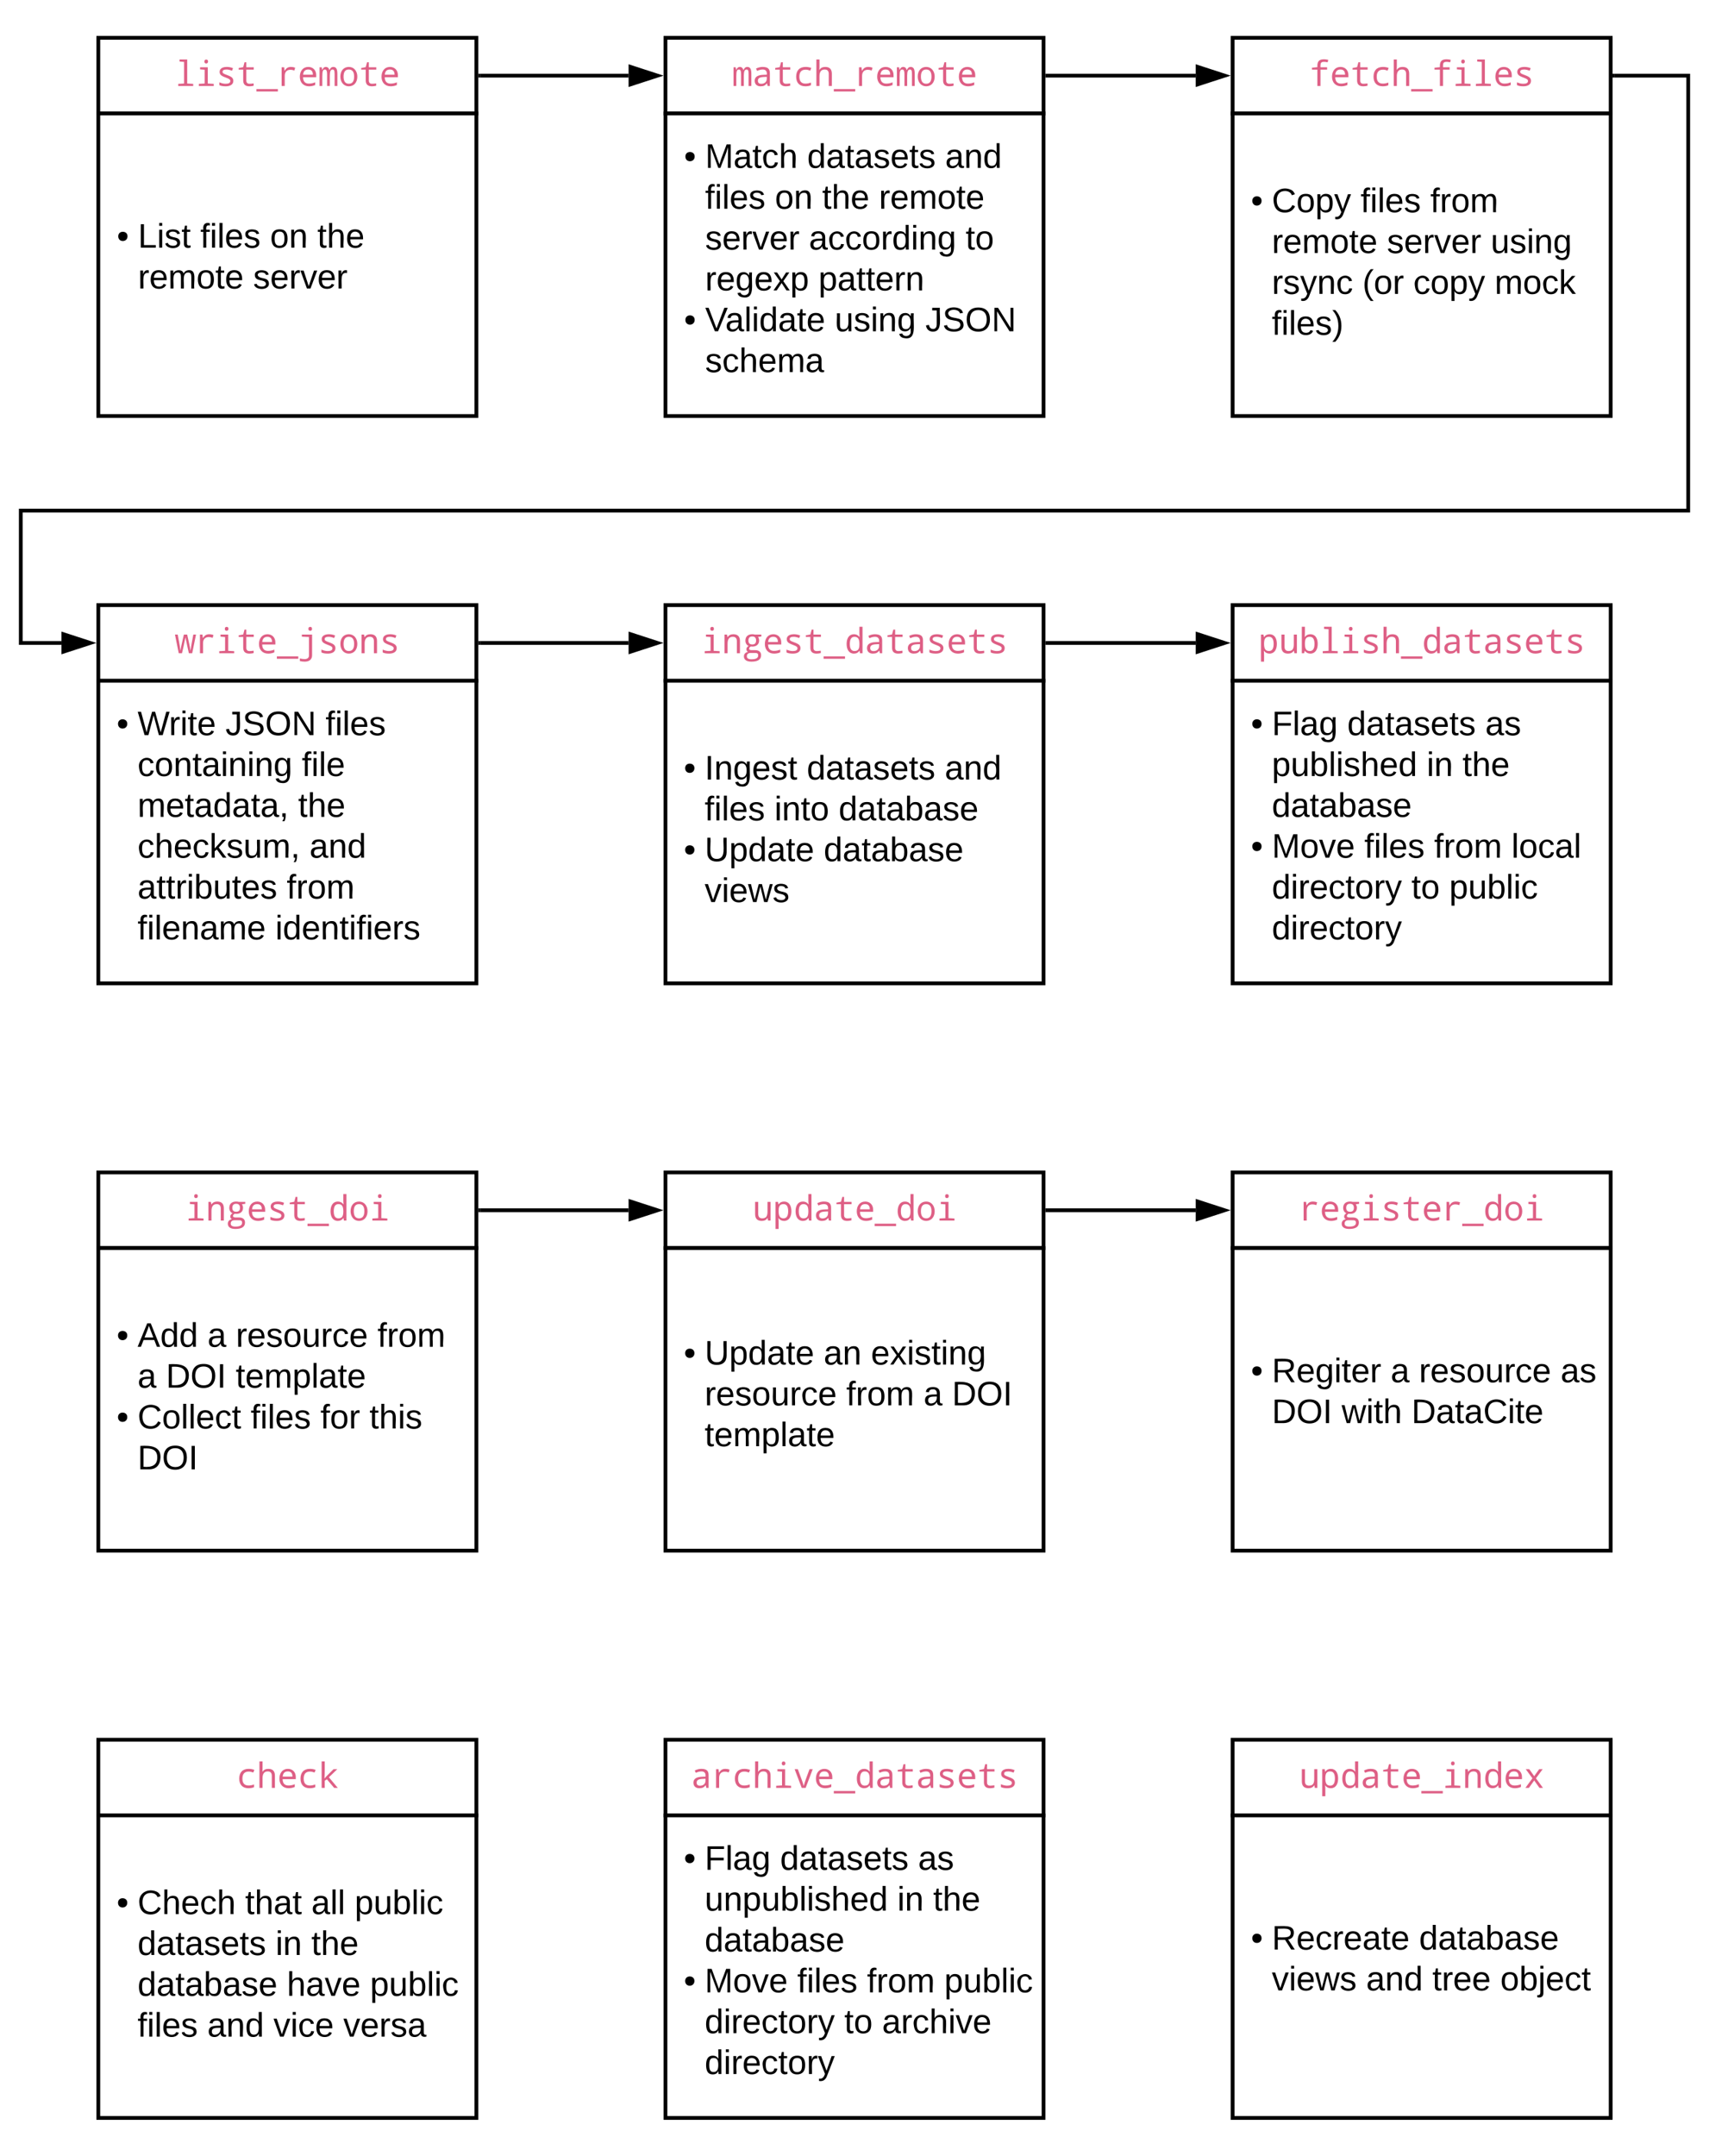 <svg xmlns="http://www.w3.org/2000/svg" xmlns:xlink="http://www.w3.org/1999/xlink" xmlns:lucid="lucid" width="904" height="1140"><g transform="translate(452 220)" lucid:page-tab-id="0_0"><path d="M-500-500H500v1500H-500z" fill="#fff"/><path d="M-100-200h200v40h-200z" stroke="#000" stroke-width="2" fill="#fff"/><use xlink:href="#a" transform="matrix(1,0,0,1,-95,-195) translate(30.189 20.458)"/><path d="M-100-160h200V0h-200z" stroke="#000" stroke-width="2" fill="#fff"/><use xlink:href="#b" transform="matrix(1,0,0,1,-95,-155) translate(4.85 23.775)"/><use xlink:href="#c" transform="matrix(1,0,0,1,-95,-155) translate(16 23.775)"/><use xlink:href="#d" transform="matrix(1,0,0,1,-95,-155) translate(69.95 23.775)"/><use xlink:href="#e" transform="matrix(1,0,0,1,-95,-155) translate(142.95 23.775)"/><use xlink:href="#f" transform="matrix(1,0,0,1,-95,-155) translate(16 45.375)"/><use xlink:href="#g" transform="matrix(1,0,0,1,-95,-155) translate(52.9 45.375)"/><use xlink:href="#h" transform="matrix(1,0,0,1,-95,-155) translate(77.9 45.375)"/><use xlink:href="#i" transform="matrix(1,0,0,1,-95,-155) translate(107.9 45.375)"/><use xlink:href="#j" transform="matrix(1,0,0,1,-95,-155) translate(16 66.975)"/><use xlink:href="#k" transform="matrix(1,0,0,1,-95,-155) translate(70.9 66.975)"/><use xlink:href="#l" transform="matrix(1,0,0,1,-95,-155) translate(153.8 66.975)"/><use xlink:href="#m" transform="matrix(1,0,0,1,-95,-155) translate(16 88.575)"/><use xlink:href="#n" transform="matrix(1,0,0,1,-95,-155) translate(75.95 88.575)"/><use xlink:href="#b" transform="matrix(1,0,0,1,-95,-155) translate(4.85 110.175)"/><use xlink:href="#o" transform="matrix(1,0,0,1,-95,-155) translate(16 110.175)"/><use xlink:href="#p" transform="matrix(1,0,0,1,-95,-155) translate(84.55 110.175)"/><use xlink:href="#q" transform="matrix(1,0,0,1,-95,-155) translate(132.5 110.175)"/><use xlink:href="#r" transform="matrix(1,0,0,1,-95,-155) translate(16 131.775)"/><path d="M200-200h200v40H200z" stroke="#000" stroke-width="2" fill="#fff"/><use xlink:href="#s" transform="matrix(1,0,0,1,205,-195) translate(35.59 20.458)"/><path d="M200-160h200V0H200z" stroke="#000" stroke-width="2" fill="#fff"/><use xlink:href="#b" transform="matrix(1,0,0,1,205,-155) translate(4.725 47.212)"/><use xlink:href="#t" transform="matrix(1,0,0,1,205,-155) translate(15.75 47.212)"/><use xlink:href="#f" transform="matrix(1,0,0,1,205,-155) translate(62.7 47.212)"/><use xlink:href="#u" transform="matrix(1,0,0,1,205,-155) translate(99.6 47.212)"/><use xlink:href="#v" transform="matrix(1,0,0,1,205,-155) translate(15.75 68.812)"/><use xlink:href="#j" transform="matrix(1,0,0,1,205,-155) translate(76.65 68.812)"/><use xlink:href="#w" transform="matrix(1,0,0,1,205,-155) translate(131.55 68.812)"/><use xlink:href="#x" transform="matrix(1,0,0,1,205,-155) translate(15.75 90.413)"/><use xlink:href="#y" transform="matrix(1,0,0,1,205,-155) translate(63.7 90.413)"/><use xlink:href="#z" transform="matrix(1,0,0,1,205,-155) translate(90.6 90.413)"/><use xlink:href="#A" transform="matrix(1,0,0,1,205,-155) translate(133.6 90.413)"/><use xlink:href="#B" transform="matrix(1,0,0,1,205,-155) translate(15.75 112.013)"/><path d="M-400 100h200v40h-200z" stroke="#000" stroke-width="2" fill="#fff"/><use xlink:href="#C" transform="matrix(1,0,0,1,-395,105) translate(35.59 20.458)"/><path d="M-400 140h200v160h-200z" stroke="#000" stroke-width="2" fill="#fff"/><use xlink:href="#b" transform="matrix(1,0,0,1,-395,145) translate(4.725 23.775)"/><use xlink:href="#D" transform="matrix(1,0,0,1,-395,145) translate(15.75 23.775)"/><use xlink:href="#E" transform="matrix(1,0,0,1,-395,145) translate(62.25 23.775)"/><use xlink:href="#F" transform="matrix(1,0,0,1,-395,145) translate(115.2 23.775)"/><use xlink:href="#G" transform="matrix(1,0,0,1,-395,145) translate(15.75 45.375)"/><use xlink:href="#H" transform="matrix(1,0,0,1,-395,145) translate(102.65 45.375)"/><use xlink:href="#I" transform="matrix(1,0,0,1,-395,145) translate(15.75 66.975)"/><use xlink:href="#J" transform="matrix(1,0,0,1,-395,145) translate(100.7 66.975)"/><use xlink:href="#K" transform="matrix(1,0,0,1,-395,145) translate(15.75 88.575)"/><use xlink:href="#L" transform="matrix(1,0,0,1,-395,145) translate(106.7 88.575)"/><use xlink:href="#M" transform="matrix(1,0,0,1,-395,145) translate(15.75 110.175)"/><use xlink:href="#N" transform="matrix(1,0,0,1,-395,145) translate(94.65 110.175)"/><use xlink:href="#O" transform="matrix(1,0,0,1,-395,145) translate(15.75 131.775)"/><use xlink:href="#P" transform="matrix(1,0,0,1,-395,145) translate(88.6 131.775)"/><path d="M-100 100h200v40h-200z" stroke="#000" stroke-width="2" fill="#fff"/><use xlink:href="#Q" transform="matrix(1,0,0,1,-95,105) translate(13.987 20.458)"/><path d="M-100 140h200v160h-200z" stroke="#000" stroke-width="2" fill="#fff"/><use xlink:href="#b" transform="matrix(1,0,0,1,-95,145) translate(4.725 47.212)"/><use xlink:href="#R" transform="matrix(1,0,0,1,-95,145) translate(15.75 47.212)"/><use xlink:href="#d" transform="matrix(1,0,0,1,-95,145) translate(69.75 47.212)"/><use xlink:href="#e" transform="matrix(1,0,0,1,-95,145) translate(142.75 47.212)"/><use xlink:href="#f" transform="matrix(1,0,0,1,-95,145) translate(15.75 68.812)"/><use xlink:href="#S" transform="matrix(1,0,0,1,-95,145) translate(52.65 68.812)"/><use xlink:href="#T" transform="matrix(1,0,0,1,-95,145) translate(86.6 68.812)"/><use xlink:href="#b" transform="matrix(1,0,0,1,-95,145) translate(4.725 90.413)"/><use xlink:href="#U" transform="matrix(1,0,0,1,-95,145) translate(15.75 90.413)"/><use xlink:href="#V" transform="matrix(1,0,0,1,-95,145) translate(78.7 90.413)"/><use xlink:href="#W" transform="matrix(1,0,0,1,-95,145) translate(15.75 112.013)"/><path d="M200 100h200v40H200z" stroke="#000" stroke-width="2" fill="#fff"/><use xlink:href="#X" transform="matrix(1,0,0,1,205,105) translate(8.586 20.458)"/><path d="M200 140h200v160H200z" stroke="#000" stroke-width="2" fill="#fff"/><g><use xlink:href="#b" transform="matrix(1,0,0,1,205,145) translate(4.725 23.775)"/><use xlink:href="#Y" transform="matrix(1,0,0,1,205,145) translate(15.75 23.775)"/><use xlink:href="#d" transform="matrix(1,0,0,1,205,145) translate(55.65 23.775)"/><use xlink:href="#Z" transform="matrix(1,0,0,1,205,145) translate(128.65 23.775)"/><use xlink:href="#aa" transform="matrix(1,0,0,1,205,145) translate(15.75 45.375)"/><use xlink:href="#ab" transform="matrix(1,0,0,1,205,145) translate(97.65 45.375)"/><use xlink:href="#ac" transform="matrix(1,0,0,1,205,145) translate(116.6 45.375)"/><use xlink:href="#T" transform="matrix(1,0,0,1,205,145) translate(15.75 66.975)"/><use xlink:href="#b" transform="matrix(1,0,0,1,205,145) translate(4.725 88.575)"/><use xlink:href="#ad" transform="matrix(1,0,0,1,205,145) translate(15.75 88.575)"/><use xlink:href="#f" transform="matrix(1,0,0,1,205,145) translate(64.7 88.575)"/><use xlink:href="#ae" transform="matrix(1,0,0,1,205,145) translate(101.6 88.575)"/><use xlink:href="#af" transform="matrix(1,0,0,1,205,145) translate(142.5 88.575)"/><use xlink:href="#ag" transform="matrix(1,0,0,1,205,145) translate(15.75 110.175)"/><use xlink:href="#ah" transform="matrix(1,0,0,1,205,145) translate(89.6 110.175)"/><use xlink:href="#ai" transform="matrix(1,0,0,1,205,145) translate(109.6 110.175)"/><use xlink:href="#aj" transform="matrix(1,0,0,1,205,145) translate(15.75 131.775)"/></g><path d="M-400 700h200v40h-200z" stroke="#000" stroke-width="2" fill="#fff"/><g><use xlink:href="#ak" transform="matrix(1,0,0,1,-395,705) translate(67.996 20.458)"/></g><path d="M-400 740h200v160h-200z" stroke="#000" stroke-width="2" fill="#fff"/><g><use xlink:href="#b" transform="matrix(1,0,0,1,-395,745) translate(4.725 47.212)"/><use xlink:href="#al" transform="matrix(1,0,0,1,-395,745) translate(15.75 47.212)"/><use xlink:href="#am" transform="matrix(1,0,0,1,-395,745) translate(72.7 47.212)"/><use xlink:href="#an" transform="matrix(1,0,0,1,-395,745) translate(107.7 47.212)"/><use xlink:href="#ai" transform="matrix(1,0,0,1,-395,745) translate(130.6 47.212)"/><use xlink:href="#d" transform="matrix(1,0,0,1,-395,745) translate(15.75 68.812)"/><use xlink:href="#ab" transform="matrix(1,0,0,1,-395,745) translate(88.75 68.812)"/><use xlink:href="#ac" transform="matrix(1,0,0,1,-395,745) translate(107.7 68.812)"/><use xlink:href="#ao" transform="matrix(1,0,0,1,-395,745) translate(15.75 90.413)"/><use xlink:href="#ap" transform="matrix(1,0,0,1,-395,745) translate(94.75 90.413)"/><use xlink:href="#ai" transform="matrix(1,0,0,1,-395,745) translate(138.75 90.413)"/><use xlink:href="#f" transform="matrix(1,0,0,1,-395,745) translate(15.75 112.013)"/><use xlink:href="#aq" transform="matrix(1,0,0,1,-395,745) translate(52.65 112.013)"/><use xlink:href="#ar" transform="matrix(1,0,0,1,-395,745) translate(87.65 112.013)"/><use xlink:href="#as" transform="matrix(1,0,0,1,-395,745) translate(124.6 112.013)"/></g><path d="M-400 400h200v40h-200z" stroke="#000" stroke-width="2" fill="#fff"/><g><use xlink:href="#at" transform="matrix(1,0,0,1,-395,405) translate(40.991 20.458)"/></g><path d="M-400 440h200v160h-200z" stroke="#000" stroke-width="2" fill="#fff"/><g><use xlink:href="#b" transform="matrix(1,0,0,1,-395,445) translate(4.725 47.212)"/><use xlink:href="#au" transform="matrix(1,0,0,1,-395,445) translate(15.75 47.212)"/><use xlink:href="#av" transform="matrix(1,0,0,1,-395,445) translate(52.75 47.212)"/><use xlink:href="#aw" transform="matrix(1,0,0,1,-395,445) translate(67.75 47.212)"/><use xlink:href="#u" transform="matrix(1,0,0,1,-395,445) translate(142.65 47.212)"/><use xlink:href="#av" transform="matrix(1,0,0,1,-395,445) translate(15.75 68.812)"/><use xlink:href="#ax" transform="matrix(1,0,0,1,-395,445) translate(30.75 68.812)"/><use xlink:href="#ay" transform="matrix(1,0,0,1,-395,445) translate(67.7 68.812)"/><use xlink:href="#b" transform="matrix(1,0,0,1,-395,445) translate(4.725 90.413)"/><use xlink:href="#az" transform="matrix(1,0,0,1,-395,445) translate(15.75 90.413)"/><use xlink:href="#f" transform="matrix(1,0,0,1,-395,445) translate(75.6 90.413)"/><use xlink:href="#aA" transform="matrix(1,0,0,1,-395,445) translate(112.5 90.413)"/><use xlink:href="#aB" transform="matrix(1,0,0,1,-395,445) translate(138.45 90.413)"/><use xlink:href="#aC" transform="matrix(1,0,0,1,-395,445) translate(15.75 112.013)"/></g><path d="M102-180h78.5" stroke="#000" stroke-width="2" fill="none"/><path d="M102.03-179H101v-2h1.03z"/><path d="M195.76-180l-14.26 4.64v-9.28z" stroke="#000" stroke-width="2"/><path d="M-400-200h200v40h-200z" stroke="#000" stroke-width="2" fill="#fff"/><g><use xlink:href="#aD" transform="matrix(1,0,0,1,-395,-195) translate(35.59 20.458)"/></g><path d="M-400-160h200V0h-200z" stroke="#000" stroke-width="2" fill="#fff"/><g><use xlink:href="#b" transform="matrix(1,0,0,1,-395,-155) translate(4.85 65.963)"/><use xlink:href="#aE" transform="matrix(1,0,0,1,-395,-155) translate(16 65.963)"/><use xlink:href="#f" transform="matrix(1,0,0,1,-395,-155) translate(48.95 65.963)"/><use xlink:href="#g" transform="matrix(1,0,0,1,-395,-155) translate(85.85 65.963)"/><use xlink:href="#ac" transform="matrix(1,0,0,1,-395,-155) translate(110.85 65.963)"/><use xlink:href="#v" transform="matrix(1,0,0,1,-395,-155) translate(16 87.562)"/><use xlink:href="#aF" transform="matrix(1,0,0,1,-395,-155) translate(76.9 87.562)"/></g><path d="M-198-180h78.5" stroke="#000" stroke-width="2" fill="none"/><path d="M-197.97-179H-199v-2h1.03z"/><path d="M-104.24-180l-14.26 4.64v-9.28z" stroke="#000" stroke-width="2"/><path d="M402-180h39V50h-882v70h21.5" stroke="#000" stroke-width="2" fill="none"/><path d="M402.03-179H401v-2h1.03z"/><path d="M-404.24 120l-14.26 4.64v-9.28z" stroke="#000" stroke-width="2"/><path d="M-198 120h78.5" stroke="#000" stroke-width="2" fill="none"/><path d="M-197.97 121H-199v-2h1.03z"/><path d="M-104.24 120l-14.26 4.64v-9.28z" stroke="#000" stroke-width="2"/><path d="M-100 700h200v40h-200z" stroke="#000" stroke-width="2" fill="#fff"/><g><use xlink:href="#aG" transform="matrix(1,0,0,1,-95,705) translate(8.586 20.458)"/></g><path d="M-100 740h200v160h-200z" stroke="#000" stroke-width="2" fill="#fff"/><g><use xlink:href="#b" transform="matrix(1,0,0,1,-95,745) translate(4.725 23.775)"/><use xlink:href="#Y" transform="matrix(1,0,0,1,-95,745) translate(15.75 23.775)"/><use xlink:href="#d" transform="matrix(1,0,0,1,-95,745) translate(55.65 23.775)"/><use xlink:href="#Z" transform="matrix(1,0,0,1,-95,745) translate(128.65 23.775)"/><use xlink:href="#aH" transform="matrix(1,0,0,1,-95,745) translate(15.75 45.375)"/><use xlink:href="#ab" transform="matrix(1,0,0,1,-95,745) translate(117.65 45.375)"/><use xlink:href="#ac" transform="matrix(1,0,0,1,-95,745) translate(136.6 45.375)"/><use xlink:href="#T" transform="matrix(1,0,0,1,-95,745) translate(15.75 66.975)"/><use xlink:href="#b" transform="matrix(1,0,0,1,-95,745) translate(4.725 88.575)"/><use xlink:href="#ad" transform="matrix(1,0,0,1,-95,745) translate(15.75 88.575)"/><use xlink:href="#f" transform="matrix(1,0,0,1,-95,745) translate(64.7 88.575)"/><use xlink:href="#ae" transform="matrix(1,0,0,1,-95,745) translate(101.6 88.575)"/><use xlink:href="#ai" transform="matrix(1,0,0,1,-95,745) translate(142.5 88.575)"/><use xlink:href="#ag" transform="matrix(1,0,0,1,-95,745) translate(15.75 110.175)"/><use xlink:href="#ah" transform="matrix(1,0,0,1,-95,745) translate(89.6 110.175)"/><use xlink:href="#aI" transform="matrix(1,0,0,1,-95,745) translate(109.6 110.175)"/><use xlink:href="#aj" transform="matrix(1,0,0,1,-95,745) translate(15.75 131.775)"/></g><path d="M200 700h200v40H200z" stroke="#000" stroke-width="2" fill="#fff"/><g><use xlink:href="#aJ" transform="matrix(1,0,0,1,205,705) translate(30.189 20.458)"/></g><path d="M200 740h200v160H200z" stroke="#000" stroke-width="2" fill="#fff"/><g><use xlink:href="#b" transform="matrix(1,0,0,1,205,745) translate(4.725 65.963)"/><use xlink:href="#aK" transform="matrix(1,0,0,1,205,745) translate(15.75 65.963)"/><use xlink:href="#V" transform="matrix(1,0,0,1,205,745) translate(93.65 65.963)"/><use xlink:href="#aL" transform="matrix(1,0,0,1,205,745) translate(15.75 87.562)"/><use xlink:href="#aq" transform="matrix(1,0,0,1,205,745) translate(65.65 87.562)"/><use xlink:href="#aM" transform="matrix(1,0,0,1,205,745) translate(100.65 87.562)"/><use xlink:href="#aN" transform="matrix(1,0,0,1,205,745) translate(136.6 87.562)"/></g><path d="M102 120h78.5" stroke="#000" stroke-width="2" fill="none"/><path d="M102.03 121H101v-2h1.03z"/><path d="M195.76 120l-14.26 4.64v-9.28z" stroke="#000" stroke-width="2"/><path d="M-100 400h200v40h-200z" stroke="#000" stroke-width="2" fill="#fff"/><g><use xlink:href="#aO" transform="matrix(1,0,0,1,-95,405) translate(40.991 20.458)"/></g><path d="M-100 440h200v160h-200z" stroke="#000" stroke-width="2" fill="#fff"/><g><use xlink:href="#b" transform="matrix(1,0,0,1,-95,445) translate(4.725 56.587)"/><use xlink:href="#aP" transform="matrix(1,0,0,1,-95,445) translate(15.75 56.587)"/><use xlink:href="#aQ" transform="matrix(1,0,0,1,-95,445) translate(78.7 56.587)"/><use xlink:href="#aR" transform="matrix(1,0,0,1,-95,445) translate(103.7 56.587)"/><use xlink:href="#aS" transform="matrix(1,0,0,1,-95,445) translate(15.75 78.188)"/><use xlink:href="#aT" transform="matrix(1,0,0,1,-95,445) translate(90.65 78.188)"/><use xlink:href="#aU" transform="matrix(1,0,0,1,-95,445) translate(131.55 78.188)"/><use xlink:href="#aV" transform="matrix(1,0,0,1,-95,445) translate(146.55 78.188)"/><use xlink:href="#aW" transform="matrix(1,0,0,1,-95,445) translate(15.75 99.788)"/></g><path d="M-198 420h78.5" stroke="#000" stroke-width="2" fill="none"/><path d="M-197.97 421H-199v-2h1.03z"/><path d="M-104.24 420l-14.26 4.64v-9.28z" stroke="#000" stroke-width="2"/><path d="M102 420h78.5" stroke="#000" stroke-width="2" fill="none"/><path d="M102.03 421H101v-2h1.03z"/><path d="M195.76 420l-14.26 4.64v-9.28z" stroke="#000" stroke-width="2"/><path d="M200 400h200v40H200z" stroke="#000" stroke-width="2" fill="#fff"/><g><use xlink:href="#aX" transform="matrix(1,0,0,1,205,405) translate(30.189 20.458)"/></g><path d="M200 440h200v160H200z" stroke="#000" stroke-width="2" fill="#fff"/><g><use xlink:href="#b" transform="matrix(1,0,0,1,205,445) translate(4.725 65.963)"/><use xlink:href="#aY" transform="matrix(1,0,0,1,205,445) translate(15.75 65.963)"/><use xlink:href="#aU" transform="matrix(1,0,0,1,205,445) translate(78.6 65.963)"/><use xlink:href="#aS" transform="matrix(1,0,0,1,205,445) translate(93.6 65.963)"/><use xlink:href="#aZ" transform="matrix(1,0,0,1,205,445) translate(168.5 65.963)"/><use xlink:href="#ba" transform="matrix(1,0,0,1,205,445) translate(15.75 87.562)"/><use xlink:href="#bb" transform="matrix(1,0,0,1,205,445) translate(52.7 87.562)"/><use xlink:href="#bc" transform="matrix(1,0,0,1,205,445) translate(89.6 87.562)"/></g><defs><path fill="#de5f85" d="M977 0v-707c0-97-9-165-27-203s-47-57-88-57c-58 0-100 28-126 83s-40 148-40 278V0H535v-707c0-173-42-260-125-260-56 0-96 26-120 79s-36 160-36 319V0H92v-1098h127l27 148h10c45-112 112-168 201-168 109 0 180 61 213 182h6c51-121 124-182 219-182 85 0 147 30 186 92s58 165 58 309V0H977" id="bd"/><path fill="#de5f85" d="M596-1118c288 2 430 92 430 366V0H895l-37-152h-8C752-34 680 17 483 20 272 23 135-98 135-307c0-221 170-337 510-348l203-7c15-197-55-305-244-305-98 0-207 27-328 82l-63-137c131-64 258-96 383-96zm-72 991c194 0 325-116 322-311v-99c-251 15-522-6-522 232 0 119 67 178 200 178" id="be"/><path fill="#de5f85" d="M1020-150v138C933 9 849 20 768 20 527 20 406-95 406-324v-637H139v-94l267-49 77-287h105v293h438v137H588v637c0 130 64 195 192 195 62 0 142-7 240-21" id="bf"/><path fill="#de5f85" d="M172-543c0-365 197-575 553-575 119 0 231 20 336 59l-62 158c-100-38-189-57-268-57-247 0-371 138-371 413 0 271 120 406 361 406 105 0 212-21 321-62v160C953 0 843 20 713 20c-347 1-541-210-541-563" id="bg"/><path fill="#de5f85" d="M887 0v-707c0-173-79-260-238-260-205 0-307 133-307 398V0H160v-1556h182c-2 202 6 416-8 606h10c69-112 181-168 336-168 259 0 389 134 389 401V0H887" id="bh"/><path fill="#de5f85" d="M1243 324H-16V184h1259v140" id="bi"/><path fill="#de5f85" d="M442-897c93-139 173-221 377-221 79 0 159 15 240 45l-49 166c-82-30-157-45-224-45-221 0-340 134-340 360V0H264v-1098h148l22 201h8" id="bj"/><path fill="#de5f85" d="M631-1118c283 0 470 204 465 491v113H322c5 250 120 375 344 375 130 0 253-25 370-76v160C925-5 804 20 672 20c-329 0-539-224-539-561 0-331 182-577 498-577zM326-662h573c0-203-91-305-272-305-183 0-284 102-301 305" id="bk"/><path fill="#de5f85" d="M1112-551c0 331-186 571-502 571-301 0-495-251-495-571 0-330 184-567 501-567 302 0 496 249 496 567zM614-131c207 0 310-140 310-420 0-277-104-416-312-416-206 0-309 139-309 416 0 280 104 420 311 420" id="bl"/><g id="a"><use transform="matrix(0.009,0,0,0.009,0,0)" xlink:href="#bd"/><use transform="matrix(0.009,0,0,0.009,10.802,0)" xlink:href="#be"/><use transform="matrix(0.009,0,0,0.009,21.604,0)" xlink:href="#bf"/><use transform="matrix(0.009,0,0,0.009,32.405,0)" xlink:href="#bg"/><use transform="matrix(0.009,0,0,0.009,43.207,0)" xlink:href="#bh"/><use transform="matrix(0.009,0,0,0.009,54.009,0)" xlink:href="#bi"/><use transform="matrix(0.009,0,0,0.009,64.811,0)" xlink:href="#bj"/><use transform="matrix(0.009,0,0,0.009,75.612,0)" xlink:href="#bk"/><use transform="matrix(0.009,0,0,0.009,86.414,0)" xlink:href="#bd"/><use transform="matrix(0.009,0,0,0.009,97.216,0)" xlink:href="#bl"/><use transform="matrix(0.009,0,0,0.009,108.018,0)" xlink:href="#bf"/><use transform="matrix(0.009,0,0,0.009,118.819,0)" xlink:href="#bk"/></g><path d="M62-168c30 0 50 19 50 48S92-70 62-70c-29 0-48-21-48-50s20-48 48-48" id="bm"/><use transform="matrix(0.05,0,0,0.05,0,0)" xlink:href="#bm" id="b"/><path d="M240 0l2-218c-23 76-54 145-80 218h-23L58-218 59 0H30v-248h44l77 211c21-75 51-140 76-211h43V0h-30" id="bn"/><path d="M141-36C126-15 110 5 73 4 37 3 15-17 15-53c-1-64 63-63 125-63 3-35-9-54-41-54-24 1-41 7-42 31l-33-3c5-37 33-52 76-52 45 0 72 20 72 64v82c-1 20 7 32 28 27v20c-31 9-61-2-59-35zM48-53c0 20 12 33 32 33 41-3 63-29 60-74-43 2-92-5-92 41" id="bo"/><path d="M59-47c-2 24 18 29 38 22v24C64 9 27 4 27-40v-127H5v-23h24l9-43h21v43h35v23H59v120" id="bp"/><path d="M96-169c-40 0-48 33-48 73s9 75 48 75c24 0 41-14 43-38l32 2c-6 37-31 61-74 61-59 0-76-41-82-99-10-93 101-131 147-64 4 7 5 14 7 22l-32 3c-4-21-16-35-41-35" id="bq"/><path d="M106-169C34-169 62-67 57 0H25v-261h32l-1 103c12-21 28-36 61-36 89 0 53 116 60 194h-32v-121c2-32-8-49-39-48" id="br"/><g id="c"><use transform="matrix(0.05,0,0,0.05,0,0)" xlink:href="#bn"/><use transform="matrix(0.05,0,0,0.05,14.95,0)" xlink:href="#bo"/><use transform="matrix(0.05,0,0,0.05,24.95,0)" xlink:href="#bp"/><use transform="matrix(0.05,0,0,0.05,29.95,0)" xlink:href="#bq"/><use transform="matrix(0.05,0,0,0.05,38.95,0)" xlink:href="#br"/></g><path d="M85-194c31 0 48 13 60 33l-1-100h32l1 261h-30c-2-10 0-23-3-31C134-8 116 4 85 4 32 4 16-35 15-94c0-66 23-100 70-100zm9 24c-40 0-46 34-46 75 0 40 6 74 45 74 42 0 51-32 51-76 0-42-9-74-50-73" id="bs"/><path d="M135-143c-3-34-86-38-87 0 15 53 115 12 119 90S17 21 10-45l28-5c4 36 97 45 98 0-10-56-113-15-118-90-4-57 82-63 122-42 12 7 21 19 24 35" id="bt"/><path d="M100-194c63 0 86 42 84 106H49c0 40 14 67 53 68 26 1 43-12 49-29l28 8c-11 28-37 45-77 45C44 4 14-33 15-96c1-61 26-98 85-98zm52 81c6-60-76-77-97-28-3 7-6 17-6 28h103" id="bu"/><g id="d"><use transform="matrix(0.05,0,0,0.05,0,0)" xlink:href="#bs"/><use transform="matrix(0.05,0,0,0.05,10,0)" xlink:href="#bo"/><use transform="matrix(0.05,0,0,0.05,20,0)" xlink:href="#bp"/><use transform="matrix(0.05,0,0,0.05,25,0)" xlink:href="#bo"/><use transform="matrix(0.05,0,0,0.05,35,0)" xlink:href="#bt"/><use transform="matrix(0.05,0,0,0.05,44,0)" xlink:href="#bu"/><use transform="matrix(0.05,0,0,0.05,54,0)" xlink:href="#bp"/><use transform="matrix(0.05,0,0,0.05,59,0)" xlink:href="#bt"/></g><path d="M117-194c89-4 53 116 60 194h-32v-121c0-31-8-49-39-48C34-167 62-67 57 0H25l-1-190h30c1 10-1 24 2 32 11-22 29-35 61-36" id="bv"/><g id="e"><use transform="matrix(0.05,0,0,0.05,0,0)" xlink:href="#bo"/><use transform="matrix(0.05,0,0,0.05,10,0)" xlink:href="#bv"/><use transform="matrix(0.05,0,0,0.05,20,0)" xlink:href="#bs"/></g><path d="M101-234c-31-9-42 10-38 44h38v23H63V0H32v-167H5v-23h27c-7-52 17-82 69-68v24" id="bw"/><path d="M24-231v-30h32v30H24zM24 0v-190h32V0H24" id="bx"/><path d="M24 0v-261h32V0H24" id="by"/><g id="f"><use transform="matrix(0.05,0,0,0.05,0,0)" xlink:href="#bw"/><use transform="matrix(0.05,0,0,0.05,5,0)" xlink:href="#bx"/><use transform="matrix(0.05,0,0,0.05,8.95,0)" xlink:href="#by"/><use transform="matrix(0.05,0,0,0.05,12.9,0)" xlink:href="#bu"/><use transform="matrix(0.05,0,0,0.05,22.9,0)" xlink:href="#bt"/></g><path d="M100-194c62-1 85 37 85 99 1 63-27 99-86 99S16-35 15-95c0-66 28-99 85-99zM99-20c44 1 53-31 53-75 0-43-8-75-51-75s-53 32-53 75 10 74 51 75" id="bz"/><g id="g"><use transform="matrix(0.05,0,0,0.05,0,0)" xlink:href="#bz"/><use transform="matrix(0.05,0,0,0.05,10,0)" xlink:href="#bv"/></g><g id="h"><use transform="matrix(0.05,0,0,0.05,0,0)" xlink:href="#bp"/><use transform="matrix(0.05,0,0,0.05,5,0)" xlink:href="#br"/><use transform="matrix(0.05,0,0,0.05,15,0)" xlink:href="#bu"/></g><path d="M114-163C36-179 61-72 57 0H25l-1-190h30c1 12-1 29 2 39 6-27 23-49 58-41v29" id="bA"/><path d="M210-169c-67 3-38 105-44 169h-31v-121c0-29-5-50-35-48C34-165 62-65 56 0H25l-1-190h30c1 10-1 24 2 32 10-44 99-50 107 0 11-21 27-35 58-36 85-2 47 119 55 194h-31v-121c0-29-5-49-35-48" id="bB"/><g id="i"><use transform="matrix(0.05,0,0,0.05,0,0)" xlink:href="#bA"/><use transform="matrix(0.05,0,0,0.05,5.95,0)" xlink:href="#bu"/><use transform="matrix(0.05,0,0,0.05,15.95,0)" xlink:href="#bB"/><use transform="matrix(0.05,0,0,0.05,30.9,0)" xlink:href="#bz"/><use transform="matrix(0.05,0,0,0.05,40.9,0)" xlink:href="#bp"/><use transform="matrix(0.05,0,0,0.05,45.9,0)" xlink:href="#bu"/></g><path d="M108 0H70L1-190h34L89-25l56-165h34" id="bC"/><g id="j"><use transform="matrix(0.05,0,0,0.05,0,0)" xlink:href="#bt"/><use transform="matrix(0.05,0,0,0.05,9,0)" xlink:href="#bu"/><use transform="matrix(0.05,0,0,0.05,19,0)" xlink:href="#bA"/><use transform="matrix(0.05,0,0,0.05,24.95,0)" xlink:href="#bC"/><use transform="matrix(0.05,0,0,0.05,33.95,0)" xlink:href="#bu"/><use transform="matrix(0.05,0,0,0.05,43.95,0)" xlink:href="#bA"/></g><path d="M177-190C167-65 218 103 67 71c-23-6-38-20-44-43l32-5c15 47 100 32 89-28v-30C133-14 115 1 83 1 29 1 15-40 15-95c0-56 16-97 71-98 29-1 48 16 59 35 1-10 0-23 2-32h30zM94-22c36 0 50-32 50-73 0-42-14-75-50-75-39 0-46 34-46 75s6 73 46 73" id="bD"/><g id="k"><use transform="matrix(0.05,0,0,0.05,0,0)" xlink:href="#bo"/><use transform="matrix(0.05,0,0,0.05,10,0)" xlink:href="#bq"/><use transform="matrix(0.05,0,0,0.05,19,0)" xlink:href="#bq"/><use transform="matrix(0.05,0,0,0.05,28,0)" xlink:href="#bz"/><use transform="matrix(0.05,0,0,0.05,38,0)" xlink:href="#bA"/><use transform="matrix(0.05,0,0,0.05,43.95,0)" xlink:href="#bs"/><use transform="matrix(0.05,0,0,0.05,53.95,0)" xlink:href="#bx"/><use transform="matrix(0.05,0,0,0.05,57.9,0)" xlink:href="#bv"/><use transform="matrix(0.05,0,0,0.05,67.9,0)" xlink:href="#bD"/></g><g id="l"><use transform="matrix(0.05,0,0,0.05,0,0)" xlink:href="#bp"/><use transform="matrix(0.05,0,0,0.05,5,0)" xlink:href="#bz"/></g><path d="M141 0L90-78 38 0H4l68-98-65-92h35l48 74 47-74h35l-64 92 68 98h-35" id="bE"/><path d="M115-194c55 1 70 41 70 98S169 2 115 4C84 4 66-9 55-30l1 105H24l-1-265h31l2 30c10-21 28-34 59-34zm-8 174c40 0 45-34 45-75s-6-73-45-74c-42 0-51 32-51 76 0 43 10 73 51 73" id="bF"/><g id="m"><use transform="matrix(0.05,0,0,0.05,0,0)" xlink:href="#bA"/><use transform="matrix(0.05,0,0,0.05,5.95,0)" xlink:href="#bu"/><use transform="matrix(0.05,0,0,0.05,15.95,0)" xlink:href="#bD"/><use transform="matrix(0.05,0,0,0.05,25.95,0)" xlink:href="#bu"/><use transform="matrix(0.05,0,0,0.05,35.95,0)" xlink:href="#bE"/><use transform="matrix(0.05,0,0,0.05,44.95,0)" xlink:href="#bF"/></g><g id="n"><use transform="matrix(0.05,0,0,0.05,0,0)" xlink:href="#bF"/><use transform="matrix(0.05,0,0,0.05,10,0)" xlink:href="#bo"/><use transform="matrix(0.05,0,0,0.05,20,0)" xlink:href="#bp"/><use transform="matrix(0.05,0,0,0.05,25,0)" xlink:href="#bp"/><use transform="matrix(0.05,0,0,0.05,30,0)" xlink:href="#bu"/><use transform="matrix(0.05,0,0,0.05,40,0)" xlink:href="#bA"/><use transform="matrix(0.05,0,0,0.05,45.95,0)" xlink:href="#bv"/></g><path d="M137 0h-34L2-248h35l83 218 83-218h36" id="bG"/><g id="o"><use transform="matrix(0.05,0,0,0.05,0,0)" xlink:href="#bG"/><use transform="matrix(0.05,0,0,0.05,10.65,0)" xlink:href="#bo"/><use transform="matrix(0.05,0,0,0.05,20.65,0)" xlink:href="#by"/><use transform="matrix(0.05,0,0,0.05,24.6,0)" xlink:href="#bx"/><use transform="matrix(0.05,0,0,0.05,28.55,0)" xlink:href="#bs"/><use transform="matrix(0.05,0,0,0.05,38.55,0)" xlink:href="#bo"/><use transform="matrix(0.05,0,0,0.05,48.55,0)" xlink:href="#bp"/><use transform="matrix(0.05,0,0,0.05,53.55,0)" xlink:href="#bu"/></g><path d="M84 4C-5 8 30-112 23-190h32v120c0 31 7 50 39 49 72-2 45-101 50-169h31l1 190h-30c-1-10 1-25-2-33-11 22-28 36-60 37" id="bH"/><g id="p"><use transform="matrix(0.05,0,0,0.05,0,0)" xlink:href="#bH"/><use transform="matrix(0.05,0,0,0.05,10,0)" xlink:href="#bt"/><use transform="matrix(0.05,0,0,0.05,19,0)" xlink:href="#bx"/><use transform="matrix(0.05,0,0,0.05,22.95,0)" xlink:href="#bv"/><use transform="matrix(0.05,0,0,0.05,32.95,0)" xlink:href="#bD"/></g><path d="M153-248C145-148 188 4 80 4 36 3 13-21 6-62l32-5c4 25 16 42 43 43 27 0 39-20 39-49v-147H72v-28h81" id="bI"/><path d="M185-189c-5-48-123-54-124 2 14 75 158 14 163 119 3 78-121 87-175 55-17-10-28-26-33-46l33-7c5 56 141 63 141-1 0-78-155-14-162-118-5-82 145-84 179-34 5 7 8 16 11 25" id="bJ"/><path d="M140-251c81 0 123 46 123 126C263-46 219 4 140 4 59 4 17-45 17-125s42-126 123-126zm0 227c63 0 89-41 89-101s-29-99-89-99c-61 0-89 39-89 99S79-25 140-24" id="bK"/><path d="M190 0L58-211 59 0H30v-248h39L202-35l-2-213h31V0h-41" id="bL"/><g id="q"><use transform="matrix(0.05,0,0,0.05,0,0)" xlink:href="#bI"/><use transform="matrix(0.05,0,0,0.05,9,0)" xlink:href="#bJ"/><use transform="matrix(0.05,0,0,0.05,21,0)" xlink:href="#bK"/><use transform="matrix(0.05,0,0,0.05,35,0)" xlink:href="#bL"/></g><g id="r"><use transform="matrix(0.05,0,0,0.05,0,0)" xlink:href="#bt"/><use transform="matrix(0.05,0,0,0.05,9,0)" xlink:href="#bq"/><use transform="matrix(0.05,0,0,0.05,18,0)" xlink:href="#br"/><use transform="matrix(0.05,0,0,0.05,28,0)" xlink:href="#bu"/><use transform="matrix(0.05,0,0,0.05,38,0)" xlink:href="#bB"/><use transform="matrix(0.05,0,0,0.05,52.95,0)" xlink:href="#bo"/></g><path fill="#de5f85" d="M866-1417c-164 2-207 56-211 215v104h389v137H655V0H473v-961H156v-110l317-33c-17-319 78-463 389-463 86 0 170 12 252 35l-41 143c-69-19-138-28-207-28" id="bM"/><path fill="#de5f85" d="M739-1436c0 71-43 115-106 115-71 0-107-38-107-115 0-76 36-114 107-114s106 38 106 114zM541-954l-269-21v-123h451v955l352 20V0H197v-123l344-20v-811" id="bN"/><path fill="#de5f85" d="M532-1413l-268-21v-122h451v1413l352 20V0H188v-123l344-20v-1270" id="bO"/><path fill="#de5f85" d="M1026-301c0 225-197 321-448 321-165 0-290-23-375-69v-166c129 57 252 86 370 86 183 0 275-54 275-162 0-38-16-71-49-99s-108-63-226-106c-156-57-253-112-293-160s-61-105-61-171c2-338 524-340 789-217l-60 149c-121-48-228-72-319-72-157 0-236 44-236 133 0 41 17 74 51 98s111 57 232 101c141 51 234 101 280 151s70 111 70 183" id="bP"/><g id="s"><use transform="matrix(0.009,0,0,0.009,0,0)" xlink:href="#bM"/><use transform="matrix(0.009,0,0,0.009,10.802,0)" xlink:href="#bk"/><use transform="matrix(0.009,0,0,0.009,21.604,0)" xlink:href="#bf"/><use transform="matrix(0.009,0,0,0.009,32.405,0)" xlink:href="#bg"/><use transform="matrix(0.009,0,0,0.009,43.207,0)" xlink:href="#bh"/><use transform="matrix(0.009,0,0,0.009,54.009,0)" xlink:href="#bi"/><use transform="matrix(0.009,0,0,0.009,64.811,0)" xlink:href="#bM"/><use transform="matrix(0.009,0,0,0.009,75.612,0)" xlink:href="#bN"/><use transform="matrix(0.009,0,0,0.009,86.414,0)" xlink:href="#bO"/><use transform="matrix(0.009,0,0,0.009,97.216,0)" xlink:href="#bk"/><use transform="matrix(0.009,0,0,0.009,108.018,0)" xlink:href="#bP"/></g><path d="M212-179c-10-28-35-45-73-45-59 0-87 40-87 99 0 60 29 101 89 101 43 0 62-24 78-52l27 14C228-24 195 4 139 4 59 4 22-46 18-125c-6-104 99-153 187-111 19 9 31 26 39 46" id="bQ"/><path d="M179-190L93 31C79 59 56 82 12 73V49c39 6 53-20 64-50L1-190h34L92-34l54-156h33" id="bR"/><g id="t"><use transform="matrix(0.05,0,0,0.05,0,0)" xlink:href="#bQ"/><use transform="matrix(0.05,0,0,0.05,12.95,0)" xlink:href="#bz"/><use transform="matrix(0.05,0,0,0.05,22.95,0)" xlink:href="#bF"/><use transform="matrix(0.05,0,0,0.05,32.95,0)" xlink:href="#bR"/></g><g id="u"><use transform="matrix(0.05,0,0,0.05,0,0)" xlink:href="#bw"/><use transform="matrix(0.05,0,0,0.05,5,0)" xlink:href="#bA"/><use transform="matrix(0.05,0,0,0.05,10.95,0)" xlink:href="#bz"/><use transform="matrix(0.05,0,0,0.05,20.95,0)" xlink:href="#bB"/></g><g id="v"><use transform="matrix(0.05,0,0,0.05,0,0)" xlink:href="#bA"/><use transform="matrix(0.05,0,0,0.05,5.95,0)" xlink:href="#bu"/><use transform="matrix(0.05,0,0,0.05,15.95,0)" xlink:href="#bB"/><use transform="matrix(0.05,0,0,0.05,30.9,0)" xlink:href="#bz"/><use transform="matrix(0.05,0,0,0.05,40.9,0)" xlink:href="#bp"/><use transform="matrix(0.05,0,0,0.05,45.9,0)" xlink:href="#bu"/></g><g id="w"><use transform="matrix(0.05,0,0,0.05,0,0)" xlink:href="#bH"/><use transform="matrix(0.05,0,0,0.05,10,0)" xlink:href="#bt"/><use transform="matrix(0.05,0,0,0.05,19,0)" xlink:href="#bx"/><use transform="matrix(0.05,0,0,0.05,22.95,0)" xlink:href="#bv"/><use transform="matrix(0.05,0,0,0.05,32.95,0)" xlink:href="#bD"/></g><g id="x"><use transform="matrix(0.05,0,0,0.05,0,0)" xlink:href="#bA"/><use transform="matrix(0.05,0,0,0.05,5.95,0)" xlink:href="#bt"/><use transform="matrix(0.05,0,0,0.05,14.95,0)" xlink:href="#bR"/><use transform="matrix(0.05,0,0,0.05,23.95,0)" xlink:href="#bv"/><use transform="matrix(0.05,0,0,0.05,33.95,0)" xlink:href="#bq"/></g><path d="M87 75C49 33 22-17 22-94c0-76 28-126 65-167h31c-38 41-64 92-64 168S80 34 118 75H87" id="bS"/><g id="y"><use transform="matrix(0.05,0,0,0.05,0,0)" xlink:href="#bS"/><use transform="matrix(0.05,0,0,0.05,5.95,0)" xlink:href="#bz"/><use transform="matrix(0.05,0,0,0.05,15.95,0)" xlink:href="#bA"/></g><g id="z"><use transform="matrix(0.05,0,0,0.05,0,0)" xlink:href="#bq"/><use transform="matrix(0.05,0,0,0.05,9,0)" xlink:href="#bz"/><use transform="matrix(0.05,0,0,0.05,19,0)" xlink:href="#bF"/><use transform="matrix(0.05,0,0,0.05,29,0)" xlink:href="#bR"/></g><path d="M143 0L79-87 56-68V0H24v-261h32v163l83-92h37l-77 82L181 0h-38" id="bT"/><g id="A"><use transform="matrix(0.05,0,0,0.05,0,0)" xlink:href="#bB"/><use transform="matrix(0.05,0,0,0.05,14.95,0)" xlink:href="#bz"/><use transform="matrix(0.05,0,0,0.05,24.95,0)" xlink:href="#bq"/><use transform="matrix(0.05,0,0,0.05,33.95,0)" xlink:href="#bT"/></g><path d="M33-261c38 41 65 92 65 168S71 34 33 75H2C39 34 66-17 66-93S39-220 2-261h31" id="bU"/><g id="B"><use transform="matrix(0.05,0,0,0.05,0,0)" xlink:href="#bw"/><use transform="matrix(0.05,0,0,0.05,5,0)" xlink:href="#bx"/><use transform="matrix(0.05,0,0,0.05,8.95,0)" xlink:href="#by"/><use transform="matrix(0.05,0,0,0.05,12.9,0)" xlink:href="#bu"/><use transform="matrix(0.05,0,0,0.05,22.9,0)" xlink:href="#bt"/><use transform="matrix(0.05,0,0,0.05,31.9,0)" xlink:href="#bU"/></g><path fill="#de5f85" d="M813 0c-67-308-137-613-199-926h-6C551-608 477-306 408 0H219L-4-1098h162c53 313 118 604 155 936h6c53-329 132-625 201-936h193c63 300 147 629 194 936h6c45-366 103-603 162-936h158L1008 0H813" id="bV"/><path fill="#de5f85" d="M743-1550c71 0 107 38 107 114 0 77-36 115-107 115s-106-38-106-115c0-76 35-114 106-114zM854 117c0 250-172 375-432 375-109 0-205-12-287-35V303c89 26 186 39 289 39 147 0 248-74 248-215V-954l-420-21v-123h602V117" id="bW"/><path fill="#de5f85" d="M887 0v-707c0-173-79-260-238-260-205 0-307 133-307 398V0H160v-1098h147l27 148h10c69-112 181-168 336-168 259 0 389 134 389 401V0H887" id="bX"/><g id="C"><use transform="matrix(0.009,0,0,0.009,0,0)" xlink:href="#bV"/><use transform="matrix(0.009,0,0,0.009,10.802,0)" xlink:href="#bj"/><use transform="matrix(0.009,0,0,0.009,21.604,0)" xlink:href="#bN"/><use transform="matrix(0.009,0,0,0.009,32.405,0)" xlink:href="#bf"/><use transform="matrix(0.009,0,0,0.009,43.207,0)" xlink:href="#bk"/><use transform="matrix(0.009,0,0,0.009,54.009,0)" xlink:href="#bi"/><use transform="matrix(0.009,0,0,0.009,64.811,0)" xlink:href="#bW"/><use transform="matrix(0.009,0,0,0.009,75.612,0)" xlink:href="#bP"/><use transform="matrix(0.009,0,0,0.009,86.414,0)" xlink:href="#bl"/><use transform="matrix(0.009,0,0,0.009,97.216,0)" xlink:href="#bX"/><use transform="matrix(0.009,0,0,0.009,108.018,0)" xlink:href="#bP"/></g><path d="M266 0h-40l-56-210L115 0H75L2-248h35L96-30l15-64 43-154h32l59 218 59-218h35" id="bY"/><g id="D"><use transform="matrix(0.05,0,0,0.05,0,0)" xlink:href="#bY"/><use transform="matrix(0.05,0,0,0.05,16.6,0)" xlink:href="#bA"/><use transform="matrix(0.05,0,0,0.05,22.55,0)" xlink:href="#bx"/><use transform="matrix(0.05,0,0,0.05,26.5,0)" xlink:href="#bp"/><use transform="matrix(0.05,0,0,0.05,31.5,0)" xlink:href="#bu"/></g><g id="E"><use transform="matrix(0.05,0,0,0.05,0,0)" xlink:href="#bI"/><use transform="matrix(0.05,0,0,0.05,9,0)" xlink:href="#bJ"/><use transform="matrix(0.05,0,0,0.05,21,0)" xlink:href="#bK"/><use transform="matrix(0.05,0,0,0.05,35,0)" xlink:href="#bL"/></g><g id="F"><use transform="matrix(0.05,0,0,0.05,0,0)" xlink:href="#bw"/><use transform="matrix(0.05,0,0,0.05,5,0)" xlink:href="#bx"/><use transform="matrix(0.05,0,0,0.05,8.95,0)" xlink:href="#by"/><use transform="matrix(0.05,0,0,0.05,12.9,0)" xlink:href="#bu"/><use transform="matrix(0.05,0,0,0.05,22.9,0)" xlink:href="#bt"/></g><g id="G"><use transform="matrix(0.05,0,0,0.05,0,0)" xlink:href="#bq"/><use transform="matrix(0.05,0,0,0.05,9,0)" xlink:href="#bz"/><use transform="matrix(0.05,0,0,0.05,19,0)" xlink:href="#bv"/><use transform="matrix(0.05,0,0,0.05,29,0)" xlink:href="#bp"/><use transform="matrix(0.05,0,0,0.05,34,0)" xlink:href="#bo"/><use transform="matrix(0.05,0,0,0.05,44,0)" xlink:href="#bx"/><use transform="matrix(0.05,0,0,0.05,47.95,0)" xlink:href="#bv"/><use transform="matrix(0.05,0,0,0.05,57.95,0)" xlink:href="#bx"/><use transform="matrix(0.05,0,0,0.05,61.9,0)" xlink:href="#bv"/><use transform="matrix(0.05,0,0,0.05,71.9,0)" xlink:href="#bD"/></g><g id="H"><use transform="matrix(0.05,0,0,0.05,0,0)" xlink:href="#bw"/><use transform="matrix(0.05,0,0,0.05,5,0)" xlink:href="#bx"/><use transform="matrix(0.05,0,0,0.05,8.95,0)" xlink:href="#by"/><use transform="matrix(0.05,0,0,0.05,12.9,0)" xlink:href="#bu"/></g><path d="M68-38c1 34 0 65-14 84H32c9-13 17-26 17-46H33v-38h35" id="bZ"/><g id="I"><use transform="matrix(0.05,0,0,0.05,0,0)" xlink:href="#bB"/><use transform="matrix(0.05,0,0,0.05,14.95,0)" xlink:href="#bu"/><use transform="matrix(0.05,0,0,0.05,24.95,0)" xlink:href="#bp"/><use transform="matrix(0.05,0,0,0.05,29.95,0)" xlink:href="#bo"/><use transform="matrix(0.05,0,0,0.05,39.95,0)" xlink:href="#bs"/><use transform="matrix(0.05,0,0,0.05,49.95,0)" xlink:href="#bo"/><use transform="matrix(0.05,0,0,0.05,59.95,0)" xlink:href="#bp"/><use transform="matrix(0.05,0,0,0.05,64.95,0)" xlink:href="#bo"/><use transform="matrix(0.05,0,0,0.05,74.95,0)" xlink:href="#bZ"/></g><g id="J"><use transform="matrix(0.05,0,0,0.05,0,0)" xlink:href="#bp"/><use transform="matrix(0.05,0,0,0.05,5,0)" xlink:href="#br"/><use transform="matrix(0.05,0,0,0.05,15,0)" xlink:href="#bu"/></g><g id="K"><use transform="matrix(0.05,0,0,0.05,0,0)" xlink:href="#bq"/><use transform="matrix(0.05,0,0,0.05,9,0)" xlink:href="#br"/><use transform="matrix(0.05,0,0,0.05,19,0)" xlink:href="#bu"/><use transform="matrix(0.05,0,0,0.05,29,0)" xlink:href="#bq"/><use transform="matrix(0.05,0,0,0.05,38,0)" xlink:href="#bT"/><use transform="matrix(0.05,0,0,0.05,47,0)" xlink:href="#bt"/><use transform="matrix(0.05,0,0,0.05,56,0)" xlink:href="#bH"/><use transform="matrix(0.05,0,0,0.05,66,0)" xlink:href="#bB"/><use transform="matrix(0.05,0,0,0.05,80.95,0)" xlink:href="#bZ"/></g><g id="L"><use transform="matrix(0.05,0,0,0.05,0,0)" xlink:href="#bo"/><use transform="matrix(0.05,0,0,0.05,10,0)" xlink:href="#bv"/><use transform="matrix(0.05,0,0,0.05,20,0)" xlink:href="#bs"/></g><path d="M115-194c53 0 69 39 70 98 0 66-23 100-70 100C84 3 66-7 56-30L54 0H23l1-261h32v101c10-23 28-34 59-34zm-8 174c40 0 45-34 45-75 0-40-5-75-45-74-42 0-51 32-51 76 0 43 10 73 51 73" id="ca"/><g id="M"><use transform="matrix(0.05,0,0,0.05,0,0)" xlink:href="#bo"/><use transform="matrix(0.05,0,0,0.05,10,0)" xlink:href="#bp"/><use transform="matrix(0.05,0,0,0.05,15,0)" xlink:href="#bp"/><use transform="matrix(0.05,0,0,0.05,20,0)" xlink:href="#bA"/><use transform="matrix(0.05,0,0,0.05,25.95,0)" xlink:href="#bx"/><use transform="matrix(0.05,0,0,0.05,29.9,0)" xlink:href="#ca"/><use transform="matrix(0.05,0,0,0.05,39.9,0)" xlink:href="#bH"/><use transform="matrix(0.05,0,0,0.05,49.9,0)" xlink:href="#bp"/><use transform="matrix(0.05,0,0,0.05,54.9,0)" xlink:href="#bu"/><use transform="matrix(0.05,0,0,0.05,64.9,0)" xlink:href="#bt"/></g><g id="N"><use transform="matrix(0.05,0,0,0.05,0,0)" xlink:href="#bw"/><use transform="matrix(0.05,0,0,0.05,5,0)" xlink:href="#bA"/><use transform="matrix(0.05,0,0,0.05,10.95,0)" xlink:href="#bz"/><use transform="matrix(0.05,0,0,0.05,20.95,0)" xlink:href="#bB"/></g><g id="O"><use transform="matrix(0.05,0,0,0.05,0,0)" xlink:href="#bw"/><use transform="matrix(0.05,0,0,0.05,5,0)" xlink:href="#bx"/><use transform="matrix(0.05,0,0,0.05,8.95,0)" xlink:href="#by"/><use transform="matrix(0.05,0,0,0.05,12.9,0)" xlink:href="#bu"/><use transform="matrix(0.05,0,0,0.05,22.9,0)" xlink:href="#bv"/><use transform="matrix(0.05,0,0,0.05,32.9,0)" xlink:href="#bo"/><use transform="matrix(0.05,0,0,0.05,42.9,0)" xlink:href="#bB"/><use transform="matrix(0.05,0,0,0.05,57.85,0)" xlink:href="#bu"/></g><g id="P"><use transform="matrix(0.05,0,0,0.05,0,0)" xlink:href="#bx"/><use transform="matrix(0.05,0,0,0.05,3.95,0)" xlink:href="#bs"/><use transform="matrix(0.05,0,0,0.05,13.95,0)" xlink:href="#bu"/><use transform="matrix(0.05,0,0,0.05,23.95,0)" xlink:href="#bv"/><use transform="matrix(0.05,0,0,0.05,33.95,0)" xlink:href="#bp"/><use transform="matrix(0.05,0,0,0.05,38.95,0)" xlink:href="#bx"/><use transform="matrix(0.05,0,0,0.05,42.9,0)" xlink:href="#bw"/><use transform="matrix(0.05,0,0,0.05,47.9,0)" xlink:href="#bx"/><use transform="matrix(0.05,0,0,0.05,51.85,0)" xlink:href="#bu"/><use transform="matrix(0.05,0,0,0.05,61.85,0)" xlink:href="#bA"/><use transform="matrix(0.05,0,0,0.05,67.8,0)" xlink:href="#bt"/></g><path fill="#de5f85" d="M188-739c-1-248 156-381 410-379 57 0 107 7 150 20h378v113l-196 27c43 57 65 128 65 213 2 253-212 385-489 346-67 37-100 82-100 133 0 56 54 84 161 84h187c216-2 358 93 358 297 0 251-188 377-565 377-145 0-255-26-331-80S102 283 102 186c0-141 80-231 240-270-64-31-96-83-96-154 0-75 44-139 133-192-109-41-191-166-191-309zm406 221c149 0 223-77 223-230 0-159-75-239-225-239s-225 81-225 242c0 151 76 227 227 227zm346 649c0-146-78-149-248-149H504c-153 0-230 66-230 198 0 116 90 174 271 174 263 0 395-74 395-223" id="cb"/><path fill="#de5f85" d="M137-547c0-322 136-571 430-571 137 0 245 53 322 160h12c-24-215-7-376-12-598h182V0H924l-27-147h-8C814-36 706 20 567 20c-294 0-430-246-430-567zm463 416c241 0 288-157 289-416 0-151-23-259-69-323s-121-97-222-97c-181 0-272 141-272 422 0 276 91 414 274 414" id="cc"/><g id="Q"><use transform="matrix(0.009,0,0,0.009,0,0)" xlink:href="#bN"/><use transform="matrix(0.009,0,0,0.009,10.802,0)" xlink:href="#bX"/><use transform="matrix(0.009,0,0,0.009,21.604,0)" xlink:href="#cb"/><use transform="matrix(0.009,0,0,0.009,32.405,0)" xlink:href="#bk"/><use transform="matrix(0.009,0,0,0.009,43.207,0)" xlink:href="#bP"/><use transform="matrix(0.009,0,0,0.009,54.009,0)" xlink:href="#bf"/><use transform="matrix(0.009,0,0,0.009,64.811,0)" xlink:href="#bi"/><use transform="matrix(0.009,0,0,0.009,75.612,0)" xlink:href="#cc"/><use transform="matrix(0.009,0,0,0.009,86.414,0)" xlink:href="#be"/><use transform="matrix(0.009,0,0,0.009,97.216,0)" xlink:href="#bf"/><use transform="matrix(0.009,0,0,0.009,108.018,0)" xlink:href="#be"/><use transform="matrix(0.009,0,0,0.009,118.819,0)" xlink:href="#bP"/><use transform="matrix(0.009,0,0,0.009,129.621,0)" xlink:href="#bk"/><use transform="matrix(0.009,0,0,0.009,140.423,0)" xlink:href="#bf"/><use transform="matrix(0.009,0,0,0.009,151.225,0)" xlink:href="#bP"/></g><path d="M33 0v-248h34V0H33" id="cd"/><g id="R"><use transform="matrix(0.05,0,0,0.05,0,0)" xlink:href="#cd"/><use transform="matrix(0.05,0,0,0.05,5,0)" xlink:href="#bv"/><use transform="matrix(0.05,0,0,0.05,15,0)" xlink:href="#bD"/><use transform="matrix(0.05,0,0,0.05,25,0)" xlink:href="#bu"/><use transform="matrix(0.05,0,0,0.05,35,0)" xlink:href="#bt"/><use transform="matrix(0.05,0,0,0.05,44,0)" xlink:href="#bp"/></g><g id="S"><use transform="matrix(0.05,0,0,0.05,0,0)" xlink:href="#bx"/><use transform="matrix(0.05,0,0,0.05,3.95,0)" xlink:href="#bv"/><use transform="matrix(0.05,0,0,0.05,13.95,0)" xlink:href="#bp"/><use transform="matrix(0.05,0,0,0.05,18.95,0)" xlink:href="#bz"/></g><g id="T"><use transform="matrix(0.05,0,0,0.05,0,0)" xlink:href="#bs"/><use transform="matrix(0.05,0,0,0.05,10,0)" xlink:href="#bo"/><use transform="matrix(0.05,0,0,0.05,20,0)" xlink:href="#bp"/><use transform="matrix(0.05,0,0,0.05,25,0)" xlink:href="#bo"/><use transform="matrix(0.05,0,0,0.05,35,0)" xlink:href="#ca"/><use transform="matrix(0.05,0,0,0.05,45,0)" xlink:href="#bo"/><use transform="matrix(0.05,0,0,0.05,55,0)" xlink:href="#bt"/><use transform="matrix(0.05,0,0,0.05,64,0)" xlink:href="#bu"/></g><path d="M232-93c-1 65-40 97-104 97C67 4 28-28 28-90v-158h33c8 89-33 224 67 224 102 0 64-133 71-224h33v155" id="ce"/><g id="U"><use transform="matrix(0.05,0,0,0.05,0,0)" xlink:href="#ce"/><use transform="matrix(0.05,0,0,0.05,12.95,0)" xlink:href="#bF"/><use transform="matrix(0.05,0,0,0.05,22.95,0)" xlink:href="#bs"/><use transform="matrix(0.05,0,0,0.05,32.95,0)" xlink:href="#bo"/><use transform="matrix(0.05,0,0,0.05,42.95,0)" xlink:href="#bp"/><use transform="matrix(0.05,0,0,0.05,47.95,0)" xlink:href="#bu"/></g><g id="V"><use transform="matrix(0.05,0,0,0.05,0,0)" xlink:href="#bs"/><use transform="matrix(0.05,0,0,0.05,10,0)" xlink:href="#bo"/><use transform="matrix(0.05,0,0,0.05,20,0)" xlink:href="#bp"/><use transform="matrix(0.05,0,0,0.05,25,0)" xlink:href="#bo"/><use transform="matrix(0.05,0,0,0.05,35,0)" xlink:href="#ca"/><use transform="matrix(0.05,0,0,0.05,45,0)" xlink:href="#bo"/><use transform="matrix(0.05,0,0,0.05,55,0)" xlink:href="#bt"/><use transform="matrix(0.05,0,0,0.05,64,0)" xlink:href="#bu"/></g><path d="M206 0h-36l-40-164L89 0H53L-1-190h32L70-26l43-164h34l41 164 42-164h31" id="cf"/><g id="W"><use transform="matrix(0.05,0,0,0.05,0,0)" xlink:href="#bC"/><use transform="matrix(0.05,0,0,0.05,9,0)" xlink:href="#bx"/><use transform="matrix(0.05,0,0,0.05,12.95,0)" xlink:href="#bu"/><use transform="matrix(0.05,0,0,0.05,22.95,0)" xlink:href="#cf"/><use transform="matrix(0.05,0,0,0.05,35.9,0)" xlink:href="#bt"/></g><path fill="#de5f85" d="M1092-551c0 322-136 571-430 571-138 0-245-53-322-159h-12c24 220 7 402 12 631H158v-1590h147l27 148h8c73-112 181-168 322-168 294 0 430 246 430 567zM629-967c-241 0-288 156-289 416 0 151 24 259 70 323s120 97 221 97c181 0 272-141 272-422 0-276-91-414-274-414" id="cg"/><path fill="#de5f85" d="M578-131c239 0 309-137 309-397v-570h182V0H922l-27-147h-10C815-36 704 20 551 20c-261 0-391-134-391-401v-717h182v707c0 173 79 260 236 260" id="ch"/><path fill="#de5f85" d="M1092-551c0 322-136 571-430 571-138 0-245-53-322-159h-12L291 0H158v-1556h182c-2 221 6 379-8 602h8c71-109 179-164 322-164 294 0 430 246 430 567zM629-967c-241 0-289 146-289 416 0 151 24 259 70 323s120 97 221 97c181 0 272-141 272-422 0-276-91-414-274-414" id="ci"/><g id="X"><use transform="matrix(0.009,0,0,0.009,0,0)" xlink:href="#cg"/><use transform="matrix(0.009,0,0,0.009,10.802,0)" xlink:href="#ch"/><use transform="matrix(0.009,0,0,0.009,21.604,0)" xlink:href="#ci"/><use transform="matrix(0.009,0,0,0.009,32.405,0)" xlink:href="#bO"/><use transform="matrix(0.009,0,0,0.009,43.207,0)" xlink:href="#bN"/><use transform="matrix(0.009,0,0,0.009,54.009,0)" xlink:href="#bP"/><use transform="matrix(0.009,0,0,0.009,64.811,0)" xlink:href="#bh"/><use transform="matrix(0.009,0,0,0.009,75.612,0)" xlink:href="#bi"/><use transform="matrix(0.009,0,0,0.009,86.414,0)" xlink:href="#cc"/><use transform="matrix(0.009,0,0,0.009,97.216,0)" xlink:href="#be"/><use transform="matrix(0.009,0,0,0.009,108.018,0)" xlink:href="#bf"/><use transform="matrix(0.009,0,0,0.009,118.819,0)" xlink:href="#be"/><use transform="matrix(0.009,0,0,0.009,129.621,0)" xlink:href="#bP"/><use transform="matrix(0.009,0,0,0.009,140.423,0)" xlink:href="#bk"/><use transform="matrix(0.009,0,0,0.009,151.225,0)" xlink:href="#bf"/><use transform="matrix(0.009,0,0,0.009,162.026,0)" xlink:href="#bP"/></g><path d="M63-220v92h138v28H63V0H30v-248h175v28H63" id="cj"/><g id="Y"><use transform="matrix(0.05,0,0,0.05,0,0)" xlink:href="#cj"/><use transform="matrix(0.05,0,0,0.05,10.95,0)" xlink:href="#by"/><use transform="matrix(0.05,0,0,0.05,14.9,0)" xlink:href="#bo"/><use transform="matrix(0.05,0,0,0.05,24.9,0)" xlink:href="#bD"/></g><g id="Z"><use transform="matrix(0.05,0,0,0.05,0,0)" xlink:href="#bo"/><use transform="matrix(0.05,0,0,0.05,10,0)" xlink:href="#bt"/></g><g id="aa"><use transform="matrix(0.05,0,0,0.05,0,0)" xlink:href="#bF"/><use transform="matrix(0.05,0,0,0.05,10,0)" xlink:href="#bH"/><use transform="matrix(0.05,0,0,0.05,20,0)" xlink:href="#ca"/><use transform="matrix(0.05,0,0,0.05,30,0)" xlink:href="#by"/><use transform="matrix(0.05,0,0,0.05,33.95,0)" xlink:href="#bx"/><use transform="matrix(0.05,0,0,0.05,37.9,0)" xlink:href="#bt"/><use transform="matrix(0.05,0,0,0.05,46.9,0)" xlink:href="#br"/><use transform="matrix(0.05,0,0,0.05,56.9,0)" xlink:href="#bu"/><use transform="matrix(0.05,0,0,0.05,66.9,0)" xlink:href="#bs"/></g><g id="ab"><use transform="matrix(0.05,0,0,0.05,0,0)" xlink:href="#bx"/><use transform="matrix(0.05,0,0,0.05,3.95,0)" xlink:href="#bv"/></g><g id="ac"><use transform="matrix(0.05,0,0,0.05,0,0)" xlink:href="#bp"/><use transform="matrix(0.05,0,0,0.05,5,0)" xlink:href="#br"/><use transform="matrix(0.05,0,0,0.05,15,0)" xlink:href="#bu"/></g><g id="ad"><use transform="matrix(0.05,0,0,0.05,0,0)" xlink:href="#bn"/><use transform="matrix(0.05,0,0,0.05,14.95,0)" xlink:href="#bz"/><use transform="matrix(0.05,0,0,0.05,24.95,0)" xlink:href="#bC"/><use transform="matrix(0.05,0,0,0.05,33.95,0)" xlink:href="#bu"/></g><g id="ae"><use transform="matrix(0.05,0,0,0.05,0,0)" xlink:href="#bw"/><use transform="matrix(0.05,0,0,0.05,5,0)" xlink:href="#bA"/><use transform="matrix(0.05,0,0,0.05,10.95,0)" xlink:href="#bz"/><use transform="matrix(0.05,0,0,0.05,20.95,0)" xlink:href="#bB"/></g><g id="af"><use transform="matrix(0.05,0,0,0.05,0,0)" xlink:href="#by"/><use transform="matrix(0.05,0,0,0.05,3.95,0)" xlink:href="#bz"/><use transform="matrix(0.05,0,0,0.05,13.95,0)" xlink:href="#bq"/><use transform="matrix(0.05,0,0,0.05,22.95,0)" xlink:href="#bo"/><use transform="matrix(0.05,0,0,0.05,32.95,0)" xlink:href="#by"/></g><g id="ag"><use transform="matrix(0.05,0,0,0.05,0,0)" xlink:href="#bs"/><use transform="matrix(0.05,0,0,0.05,10,0)" xlink:href="#bx"/><use transform="matrix(0.05,0,0,0.05,13.95,0)" xlink:href="#bA"/><use transform="matrix(0.05,0,0,0.05,19.9,0)" xlink:href="#bu"/><use transform="matrix(0.05,0,0,0.05,29.9,0)" xlink:href="#bq"/><use transform="matrix(0.05,0,0,0.05,38.9,0)" xlink:href="#bp"/><use transform="matrix(0.05,0,0,0.05,43.9,0)" xlink:href="#bz"/><use transform="matrix(0.05,0,0,0.05,53.9,0)" xlink:href="#bA"/><use transform="matrix(0.05,0,0,0.05,59.85,0)" xlink:href="#bR"/></g><g id="ah"><use transform="matrix(0.05,0,0,0.05,0,0)" xlink:href="#bp"/><use transform="matrix(0.05,0,0,0.05,5,0)" xlink:href="#bz"/></g><g id="ai"><use transform="matrix(0.05,0,0,0.05,0,0)" xlink:href="#bF"/><use transform="matrix(0.05,0,0,0.05,10,0)" xlink:href="#bH"/><use transform="matrix(0.05,0,0,0.05,20,0)" xlink:href="#ca"/><use transform="matrix(0.05,0,0,0.05,30,0)" xlink:href="#by"/><use transform="matrix(0.05,0,0,0.05,33.95,0)" xlink:href="#bx"/><use transform="matrix(0.05,0,0,0.05,37.9,0)" xlink:href="#bq"/></g><g id="aj"><use transform="matrix(0.05,0,0,0.05,0,0)" xlink:href="#bs"/><use transform="matrix(0.05,0,0,0.05,10,0)" xlink:href="#bx"/><use transform="matrix(0.05,0,0,0.05,13.95,0)" xlink:href="#bA"/><use transform="matrix(0.05,0,0,0.05,19.9,0)" xlink:href="#bu"/><use transform="matrix(0.05,0,0,0.05,29.9,0)" xlink:href="#bq"/><use transform="matrix(0.05,0,0,0.05,38.9,0)" xlink:href="#bp"/><use transform="matrix(0.05,0,0,0.05,43.9,0)" xlink:href="#bz"/><use transform="matrix(0.05,0,0,0.05,53.9,0)" xlink:href="#bA"/><use transform="matrix(0.05,0,0,0.05,59.85,0)" xlink:href="#bR"/></g><path fill="#de5f85" d="M383-553l135-152 395-393h222L641-623 1163 0H950L524-504l-129 82V0H215v-1556h180c-3 337 9 689-16 1003h4" id="ck"/><g id="ak"><use transform="matrix(0.009,0,0,0.009,0,0)" xlink:href="#bg"/><use transform="matrix(0.009,0,0,0.009,10.802,0)" xlink:href="#bh"/><use transform="matrix(0.009,0,0,0.009,21.604,0)" xlink:href="#bk"/><use transform="matrix(0.009,0,0,0.009,32.405,0)" xlink:href="#bg"/><use transform="matrix(0.009,0,0,0.009,43.207,0)" xlink:href="#ck"/></g><g id="al"><use transform="matrix(0.05,0,0,0.05,0,0)" xlink:href="#bQ"/><use transform="matrix(0.05,0,0,0.05,12.95,0)" xlink:href="#br"/><use transform="matrix(0.05,0,0,0.05,22.95,0)" xlink:href="#bu"/><use transform="matrix(0.05,0,0,0.05,32.95,0)" xlink:href="#bq"/><use transform="matrix(0.05,0,0,0.05,41.95,0)" xlink:href="#br"/></g><g id="am"><use transform="matrix(0.05,0,0,0.05,0,0)" xlink:href="#bp"/><use transform="matrix(0.05,0,0,0.05,5,0)" xlink:href="#br"/><use transform="matrix(0.05,0,0,0.05,15,0)" xlink:href="#bo"/><use transform="matrix(0.05,0,0,0.05,25,0)" xlink:href="#bp"/></g><g id="an"><use transform="matrix(0.05,0,0,0.05,0,0)" xlink:href="#bo"/><use transform="matrix(0.05,0,0,0.05,10,0)" xlink:href="#by"/><use transform="matrix(0.05,0,0,0.05,13.95,0)" xlink:href="#by"/></g><g id="ao"><use transform="matrix(0.05,0,0,0.05,0,0)" xlink:href="#bs"/><use transform="matrix(0.05,0,0,0.05,10,0)" xlink:href="#bo"/><use transform="matrix(0.05,0,0,0.05,20,0)" xlink:href="#bp"/><use transform="matrix(0.05,0,0,0.05,25,0)" xlink:href="#bo"/><use transform="matrix(0.05,0,0,0.05,35,0)" xlink:href="#ca"/><use transform="matrix(0.05,0,0,0.05,45,0)" xlink:href="#bo"/><use transform="matrix(0.05,0,0,0.05,55,0)" xlink:href="#bt"/><use transform="matrix(0.05,0,0,0.05,64,0)" xlink:href="#bu"/></g><g id="ap"><use transform="matrix(0.05,0,0,0.05,0,0)" xlink:href="#br"/><use transform="matrix(0.05,0,0,0.05,10,0)" xlink:href="#bo"/><use transform="matrix(0.05,0,0,0.05,20,0)" xlink:href="#bC"/><use transform="matrix(0.05,0,0,0.05,29,0)" xlink:href="#bu"/></g><g id="aq"><use transform="matrix(0.05,0,0,0.05,0,0)" xlink:href="#bo"/><use transform="matrix(0.05,0,0,0.05,10,0)" xlink:href="#bv"/><use transform="matrix(0.05,0,0,0.05,20,0)" xlink:href="#bs"/></g><g id="ar"><use transform="matrix(0.05,0,0,0.05,0,0)" xlink:href="#bC"/><use transform="matrix(0.05,0,0,0.05,9,0)" xlink:href="#bx"/><use transform="matrix(0.05,0,0,0.05,12.95,0)" xlink:href="#bq"/><use transform="matrix(0.05,0,0,0.05,21.95,0)" xlink:href="#bu"/></g><g id="as"><use transform="matrix(0.05,0,0,0.05,0,0)" xlink:href="#bC"/><use transform="matrix(0.05,0,0,0.05,9,0)" xlink:href="#bu"/><use transform="matrix(0.05,0,0,0.05,19,0)" xlink:href="#bA"/><use transform="matrix(0.05,0,0,0.05,24.95,0)" xlink:href="#bt"/><use transform="matrix(0.05,0,0,0.05,33.95,0)" xlink:href="#bo"/></g><g id="at"><use transform="matrix(0.009,0,0,0.009,0,0)" xlink:href="#bN"/><use transform="matrix(0.009,0,0,0.009,10.802,0)" xlink:href="#bX"/><use transform="matrix(0.009,0,0,0.009,21.604,0)" xlink:href="#cb"/><use transform="matrix(0.009,0,0,0.009,32.405,0)" xlink:href="#bk"/><use transform="matrix(0.009,0,0,0.009,43.207,0)" xlink:href="#bP"/><use transform="matrix(0.009,0,0,0.009,54.009,0)" xlink:href="#bf"/><use transform="matrix(0.009,0,0,0.009,64.811,0)" xlink:href="#bi"/><use transform="matrix(0.009,0,0,0.009,75.612,0)" xlink:href="#cc"/><use transform="matrix(0.009,0,0,0.009,86.414,0)" xlink:href="#bl"/><use transform="matrix(0.009,0,0,0.009,97.216,0)" xlink:href="#bN"/></g><path d="M205 0l-28-72H64L36 0H1l101-248h38L239 0h-34zm-38-99l-47-123c-12 45-31 82-46 123h93" id="cl"/><g id="au"><use transform="matrix(0.05,0,0,0.05,0,0)" xlink:href="#cl"/><use transform="matrix(0.05,0,0,0.05,12,0)" xlink:href="#bs"/><use transform="matrix(0.05,0,0,0.05,22,0)" xlink:href="#bs"/></g><use transform="matrix(0.05,0,0,0.05,0,0)" xlink:href="#bo" id="av"/><g id="aw"><use transform="matrix(0.05,0,0,0.05,0,0)" xlink:href="#bA"/><use transform="matrix(0.05,0,0,0.05,5.95,0)" xlink:href="#bu"/><use transform="matrix(0.05,0,0,0.05,15.95,0)" xlink:href="#bt"/><use transform="matrix(0.05,0,0,0.05,24.95,0)" xlink:href="#bz"/><use transform="matrix(0.05,0,0,0.05,34.95,0)" xlink:href="#bH"/><use transform="matrix(0.05,0,0,0.05,44.95,0)" xlink:href="#bA"/><use transform="matrix(0.05,0,0,0.05,50.9,0)" xlink:href="#bq"/><use transform="matrix(0.05,0,0,0.05,59.9,0)" xlink:href="#bu"/></g><path d="M30-248c118-7 216 8 213 122C240-48 200 0 122 0H30v-248zM63-27c89 8 146-16 146-99s-60-101-146-95v194" id="cm"/><g id="ax"><use transform="matrix(0.05,0,0,0.05,0,0)" xlink:href="#cm"/><use transform="matrix(0.05,0,0,0.05,12.95,0)" xlink:href="#bK"/><use transform="matrix(0.05,0,0,0.05,26.95,0)" xlink:href="#cd"/></g><g id="ay"><use transform="matrix(0.05,0,0,0.05,0,0)" xlink:href="#bp"/><use transform="matrix(0.05,0,0,0.05,5,0)" xlink:href="#bu"/><use transform="matrix(0.05,0,0,0.05,15,0)" xlink:href="#bB"/><use transform="matrix(0.05,0,0,0.05,29.95,0)" xlink:href="#bF"/><use transform="matrix(0.05,0,0,0.05,39.95,0)" xlink:href="#by"/><use transform="matrix(0.05,0,0,0.05,43.9,0)" xlink:href="#bo"/><use transform="matrix(0.05,0,0,0.05,53.9,0)" xlink:href="#bp"/><use transform="matrix(0.05,0,0,0.05,58.9,0)" xlink:href="#bu"/></g><g id="az"><use transform="matrix(0.05,0,0,0.05,0,0)" xlink:href="#bQ"/><use transform="matrix(0.05,0,0,0.05,12.95,0)" xlink:href="#bz"/><use transform="matrix(0.05,0,0,0.05,22.95,0)" xlink:href="#by"/><use transform="matrix(0.05,0,0,0.05,26.9,0)" xlink:href="#by"/><use transform="matrix(0.05,0,0,0.05,30.85,0)" xlink:href="#bu"/><use transform="matrix(0.05,0,0,0.05,40.85,0)" xlink:href="#bq"/><use transform="matrix(0.05,0,0,0.05,49.85,0)" xlink:href="#bp"/></g><g id="aA"><use transform="matrix(0.05,0,0,0.05,0,0)" xlink:href="#bw"/><use transform="matrix(0.05,0,0,0.05,5,0)" xlink:href="#bz"/><use transform="matrix(0.05,0,0,0.05,15,0)" xlink:href="#bA"/></g><g id="aB"><use transform="matrix(0.05,0,0,0.05,0,0)" xlink:href="#bp"/><use transform="matrix(0.05,0,0,0.05,5,0)" xlink:href="#br"/><use transform="matrix(0.05,0,0,0.05,15,0)" xlink:href="#bx"/><use transform="matrix(0.05,0,0,0.05,18.95,0)" xlink:href="#bt"/></g><g id="aC"><use transform="matrix(0.05,0,0,0.05,0,0)" xlink:href="#cm"/><use transform="matrix(0.05,0,0,0.05,12.95,0)" xlink:href="#bK"/><use transform="matrix(0.05,0,0,0.05,26.95,0)" xlink:href="#cd"/></g><g id="aD"><use transform="matrix(0.009,0,0,0.009,0,0)" xlink:href="#bO"/><use transform="matrix(0.009,0,0,0.009,10.802,0)" xlink:href="#bN"/><use transform="matrix(0.009,0,0,0.009,21.604,0)" xlink:href="#bP"/><use transform="matrix(0.009,0,0,0.009,32.405,0)" xlink:href="#bf"/><use transform="matrix(0.009,0,0,0.009,43.207,0)" xlink:href="#bi"/><use transform="matrix(0.009,0,0,0.009,54.009,0)" xlink:href="#bj"/><use transform="matrix(0.009,0,0,0.009,64.811,0)" xlink:href="#bk"/><use transform="matrix(0.009,0,0,0.009,75.612,0)" xlink:href="#bd"/><use transform="matrix(0.009,0,0,0.009,86.414,0)" xlink:href="#bl"/><use transform="matrix(0.009,0,0,0.009,97.216,0)" xlink:href="#bf"/><use transform="matrix(0.009,0,0,0.009,108.018,0)" xlink:href="#bk"/></g><path d="M30 0v-248h33v221h125V0H30" id="cn"/><g id="aE"><use transform="matrix(0.05,0,0,0.05,0,0)" xlink:href="#cn"/><use transform="matrix(0.05,0,0,0.05,10,0)" xlink:href="#bx"/><use transform="matrix(0.05,0,0,0.05,13.95,0)" xlink:href="#bt"/><use transform="matrix(0.05,0,0,0.05,22.95,0)" xlink:href="#bp"/></g><g id="aF"><use transform="matrix(0.05,0,0,0.05,0,0)" xlink:href="#bt"/><use transform="matrix(0.05,0,0,0.05,9,0)" xlink:href="#bu"/><use transform="matrix(0.05,0,0,0.05,19,0)" xlink:href="#bA"/><use transform="matrix(0.05,0,0,0.05,24.95,0)" xlink:href="#bC"/><use transform="matrix(0.05,0,0,0.05,33.95,0)" xlink:href="#bu"/><use transform="matrix(0.05,0,0,0.05,43.95,0)" xlink:href="#bA"/></g><path fill="#de5f85" d="M498 0L82-1098h188l240 652c57 154 90 262 100 325h6c67-256 244-708 340-977h189L729 0H498" id="co"/><g id="aG"><use transform="matrix(0.009,0,0,0.009,0,0)" xlink:href="#be"/><use transform="matrix(0.009,0,0,0.009,10.802,0)" xlink:href="#bj"/><use transform="matrix(0.009,0,0,0.009,21.604,0)" xlink:href="#bg"/><use transform="matrix(0.009,0,0,0.009,32.405,0)" xlink:href="#bh"/><use transform="matrix(0.009,0,0,0.009,43.207,0)" xlink:href="#bN"/><use transform="matrix(0.009,0,0,0.009,54.009,0)" xlink:href="#co"/><use transform="matrix(0.009,0,0,0.009,64.811,0)" xlink:href="#bk"/><use transform="matrix(0.009,0,0,0.009,75.612,0)" xlink:href="#bi"/><use transform="matrix(0.009,0,0,0.009,86.414,0)" xlink:href="#cc"/><use transform="matrix(0.009,0,0,0.009,97.216,0)" xlink:href="#be"/><use transform="matrix(0.009,0,0,0.009,108.018,0)" xlink:href="#bf"/><use transform="matrix(0.009,0,0,0.009,118.819,0)" xlink:href="#be"/><use transform="matrix(0.009,0,0,0.009,129.621,0)" xlink:href="#bP"/><use transform="matrix(0.009,0,0,0.009,140.423,0)" xlink:href="#bk"/><use transform="matrix(0.009,0,0,0.009,151.225,0)" xlink:href="#bf"/><use transform="matrix(0.009,0,0,0.009,162.026,0)" xlink:href="#bP"/></g><g id="aH"><use transform="matrix(0.05,0,0,0.05,0,0)" xlink:href="#bH"/><use transform="matrix(0.05,0,0,0.05,10,0)" xlink:href="#bv"/><use transform="matrix(0.05,0,0,0.05,20,0)" xlink:href="#bF"/><use transform="matrix(0.05,0,0,0.05,30,0)" xlink:href="#bH"/><use transform="matrix(0.05,0,0,0.05,40,0)" xlink:href="#ca"/><use transform="matrix(0.05,0,0,0.05,50,0)" xlink:href="#by"/><use transform="matrix(0.05,0,0,0.05,53.95,0)" xlink:href="#bx"/><use transform="matrix(0.05,0,0,0.05,57.9,0)" xlink:href="#bt"/><use transform="matrix(0.05,0,0,0.05,66.9,0)" xlink:href="#br"/><use transform="matrix(0.05,0,0,0.05,76.9,0)" xlink:href="#bu"/><use transform="matrix(0.05,0,0,0.05,86.9,0)" xlink:href="#bs"/></g><g id="aI"><use transform="matrix(0.05,0,0,0.05,0,0)" xlink:href="#bo"/><use transform="matrix(0.05,0,0,0.05,10,0)" xlink:href="#bA"/><use transform="matrix(0.05,0,0,0.05,15.95,0)" xlink:href="#bq"/><use transform="matrix(0.05,0,0,0.05,24.95,0)" xlink:href="#br"/><use transform="matrix(0.05,0,0,0.05,34.95,0)" xlink:href="#bx"/><use transform="matrix(0.05,0,0,0.05,38.9,0)" xlink:href="#bC"/><use transform="matrix(0.05,0,0,0.05,47.9,0)" xlink:href="#bu"/></g><path fill="#de5f85" d="M510-563l-393-535h207l290 410 291-410h207L717-563 1130 0H924L614-436 303 0H96" id="cp"/><g id="aJ"><use transform="matrix(0.009,0,0,0.009,0,0)" xlink:href="#ch"/><use transform="matrix(0.009,0,0,0.009,10.802,0)" xlink:href="#cg"/><use transform="matrix(0.009,0,0,0.009,21.604,0)" xlink:href="#cc"/><use transform="matrix(0.009,0,0,0.009,32.405,0)" xlink:href="#be"/><use transform="matrix(0.009,0,0,0.009,43.207,0)" xlink:href="#bf"/><use transform="matrix(0.009,0,0,0.009,54.009,0)" xlink:href="#bk"/><use transform="matrix(0.009,0,0,0.009,64.811,0)" xlink:href="#bi"/><use transform="matrix(0.009,0,0,0.009,75.612,0)" xlink:href="#bN"/><use transform="matrix(0.009,0,0,0.009,86.414,0)" xlink:href="#bX"/><use transform="matrix(0.009,0,0,0.009,97.216,0)" xlink:href="#cc"/><use transform="matrix(0.009,0,0,0.009,108.018,0)" xlink:href="#bk"/><use transform="matrix(0.009,0,0,0.009,118.819,0)" xlink:href="#cp"/></g><path d="M233-177c-1 41-23 64-60 70L243 0h-38l-65-103H63V0H30v-248c88 3 205-21 203 71zM63-129c60-2 137 13 137-47 0-61-80-42-137-45v92" id="cq"/><g id="aK"><use transform="matrix(0.05,0,0,0.05,0,0)" xlink:href="#cq"/><use transform="matrix(0.05,0,0,0.05,12.95,0)" xlink:href="#bu"/><use transform="matrix(0.05,0,0,0.05,22.95,0)" xlink:href="#bq"/><use transform="matrix(0.05,0,0,0.05,31.95,0)" xlink:href="#bA"/><use transform="matrix(0.05,0,0,0.05,37.9,0)" xlink:href="#bu"/><use transform="matrix(0.05,0,0,0.05,47.9,0)" xlink:href="#bo"/><use transform="matrix(0.05,0,0,0.05,57.9,0)" xlink:href="#bp"/><use transform="matrix(0.05,0,0,0.05,62.9,0)" xlink:href="#bu"/></g><g id="aL"><use transform="matrix(0.05,0,0,0.05,0,0)" xlink:href="#bC"/><use transform="matrix(0.05,0,0,0.05,9,0)" xlink:href="#bx"/><use transform="matrix(0.05,0,0,0.05,12.95,0)" xlink:href="#bu"/><use transform="matrix(0.05,0,0,0.05,22.95,0)" xlink:href="#cf"/><use transform="matrix(0.05,0,0,0.05,35.9,0)" xlink:href="#bt"/></g><g id="aM"><use transform="matrix(0.05,0,0,0.05,0,0)" xlink:href="#bp"/><use transform="matrix(0.05,0,0,0.05,5,0)" xlink:href="#bA"/><use transform="matrix(0.05,0,0,0.05,10.95,0)" xlink:href="#bu"/><use transform="matrix(0.05,0,0,0.05,20.95,0)" xlink:href="#bu"/></g><path d="M24-231v-30h32v30H24zM-9 49c24 4 33-6 33-30v-209h32V24c2 40-23 58-65 49V49" id="cr"/><g id="aN"><use transform="matrix(0.05,0,0,0.05,0,0)" xlink:href="#bz"/><use transform="matrix(0.05,0,0,0.05,10,0)" xlink:href="#ca"/><use transform="matrix(0.05,0,0,0.05,20,0)" xlink:href="#cr"/><use transform="matrix(0.05,0,0,0.05,23.95,0)" xlink:href="#bu"/><use transform="matrix(0.05,0,0,0.05,33.95,0)" xlink:href="#bq"/><use transform="matrix(0.05,0,0,0.05,42.95,0)" xlink:href="#bp"/></g><g id="aO"><use transform="matrix(0.009,0,0,0.009,0,0)" xlink:href="#ch"/><use transform="matrix(0.009,0,0,0.009,10.802,0)" xlink:href="#cg"/><use transform="matrix(0.009,0,0,0.009,21.604,0)" xlink:href="#cc"/><use transform="matrix(0.009,0,0,0.009,32.405,0)" xlink:href="#be"/><use transform="matrix(0.009,0,0,0.009,43.207,0)" xlink:href="#bf"/><use transform="matrix(0.009,0,0,0.009,54.009,0)" xlink:href="#bk"/><use transform="matrix(0.009,0,0,0.009,64.811,0)" xlink:href="#bi"/><use transform="matrix(0.009,0,0,0.009,75.612,0)" xlink:href="#cc"/><use transform="matrix(0.009,0,0,0.009,86.414,0)" xlink:href="#bl"/><use transform="matrix(0.009,0,0,0.009,97.216,0)" xlink:href="#bN"/></g><g id="aP"><use transform="matrix(0.05,0,0,0.05,0,0)" xlink:href="#ce"/><use transform="matrix(0.05,0,0,0.05,12.95,0)" xlink:href="#bF"/><use transform="matrix(0.05,0,0,0.05,22.95,0)" xlink:href="#bs"/><use transform="matrix(0.05,0,0,0.05,32.95,0)" xlink:href="#bo"/><use transform="matrix(0.05,0,0,0.05,42.95,0)" xlink:href="#bp"/><use transform="matrix(0.05,0,0,0.05,47.95,0)" xlink:href="#bu"/></g><g id="aQ"><use transform="matrix(0.05,0,0,0.05,0,0)" xlink:href="#bo"/><use transform="matrix(0.05,0,0,0.05,10,0)" xlink:href="#bv"/></g><g id="aR"><use transform="matrix(0.05,0,0,0.05,0,0)" xlink:href="#bu"/><use transform="matrix(0.05,0,0,0.05,10,0)" xlink:href="#bE"/><use transform="matrix(0.05,0,0,0.05,19,0)" xlink:href="#bx"/><use transform="matrix(0.05,0,0,0.05,22.95,0)" xlink:href="#bt"/><use transform="matrix(0.05,0,0,0.05,31.95,0)" xlink:href="#bp"/><use transform="matrix(0.05,0,0,0.05,36.95,0)" xlink:href="#bx"/><use transform="matrix(0.05,0,0,0.05,40.9,0)" xlink:href="#bv"/><use transform="matrix(0.05,0,0,0.05,50.9,0)" xlink:href="#bD"/></g><g id="aS"><use transform="matrix(0.05,0,0,0.05,0,0)" xlink:href="#bA"/><use transform="matrix(0.05,0,0,0.05,5.95,0)" xlink:href="#bu"/><use transform="matrix(0.05,0,0,0.05,15.95,0)" xlink:href="#bt"/><use transform="matrix(0.05,0,0,0.05,24.95,0)" xlink:href="#bz"/><use transform="matrix(0.05,0,0,0.05,34.95,0)" xlink:href="#bH"/><use transform="matrix(0.05,0,0,0.05,44.95,0)" xlink:href="#bA"/><use transform="matrix(0.05,0,0,0.05,50.9,0)" xlink:href="#bq"/><use transform="matrix(0.05,0,0,0.05,59.9,0)" xlink:href="#bu"/></g><g id="aT"><use transform="matrix(0.05,0,0,0.05,0,0)" xlink:href="#bw"/><use transform="matrix(0.05,0,0,0.05,5,0)" xlink:href="#bA"/><use transform="matrix(0.05,0,0,0.05,10.95,0)" xlink:href="#bz"/><use transform="matrix(0.05,0,0,0.05,20.95,0)" xlink:href="#bB"/></g><use transform="matrix(0.05,0,0,0.05,0,0)" xlink:href="#bo" id="aU"/><g id="aV"><use transform="matrix(0.05,0,0,0.05,0,0)" xlink:href="#cm"/><use transform="matrix(0.05,0,0,0.05,12.95,0)" xlink:href="#bK"/><use transform="matrix(0.05,0,0,0.05,26.95,0)" xlink:href="#cd"/></g><g id="aW"><use transform="matrix(0.05,0,0,0.05,0,0)" xlink:href="#bp"/><use transform="matrix(0.05,0,0,0.05,5,0)" xlink:href="#bu"/><use transform="matrix(0.05,0,0,0.05,15,0)" xlink:href="#bB"/><use transform="matrix(0.05,0,0,0.05,29.95,0)" xlink:href="#bF"/><use transform="matrix(0.05,0,0,0.05,39.95,0)" xlink:href="#by"/><use transform="matrix(0.05,0,0,0.05,43.9,0)" xlink:href="#bo"/><use transform="matrix(0.05,0,0,0.05,53.9,0)" xlink:href="#bp"/><use transform="matrix(0.05,0,0,0.05,58.9,0)" xlink:href="#bu"/></g><g id="aX"><use transform="matrix(0.009,0,0,0.009,0,0)" xlink:href="#bj"/><use transform="matrix(0.009,0,0,0.009,10.802,0)" xlink:href="#bk"/><use transform="matrix(0.009,0,0,0.009,21.604,0)" xlink:href="#cb"/><use transform="matrix(0.009,0,0,0.009,32.405,0)" xlink:href="#bN"/><use transform="matrix(0.009,0,0,0.009,43.207,0)" xlink:href="#bP"/><use transform="matrix(0.009,0,0,0.009,54.009,0)" xlink:href="#bf"/><use transform="matrix(0.009,0,0,0.009,64.811,0)" xlink:href="#bk"/><use transform="matrix(0.009,0,0,0.009,75.612,0)" xlink:href="#bj"/><use transform="matrix(0.009,0,0,0.009,86.414,0)" xlink:href="#bi"/><use transform="matrix(0.009,0,0,0.009,97.216,0)" xlink:href="#cc"/><use transform="matrix(0.009,0,0,0.009,108.018,0)" xlink:href="#bl"/><use transform="matrix(0.009,0,0,0.009,118.819,0)" xlink:href="#bN"/></g><g id="aY"><use transform="matrix(0.05,0,0,0.05,0,0)" xlink:href="#cq"/><use transform="matrix(0.05,0,0,0.05,12.95,0)" xlink:href="#bu"/><use transform="matrix(0.05,0,0,0.05,22.95,0)" xlink:href="#bD"/><use transform="matrix(0.05,0,0,0.05,32.95,0)" xlink:href="#bx"/><use transform="matrix(0.05,0,0,0.05,36.9,0)" xlink:href="#bp"/><use transform="matrix(0.05,0,0,0.05,41.9,0)" xlink:href="#bu"/><use transform="matrix(0.05,0,0,0.05,51.9,0)" xlink:href="#bA"/></g><g id="aZ"><use transform="matrix(0.05,0,0,0.05,0,0)" xlink:href="#bo"/><use transform="matrix(0.05,0,0,0.05,10,0)" xlink:href="#bt"/></g><g id="ba"><use transform="matrix(0.05,0,0,0.05,0,0)" xlink:href="#cm"/><use transform="matrix(0.05,0,0,0.05,12.95,0)" xlink:href="#bK"/><use transform="matrix(0.05,0,0,0.05,26.95,0)" xlink:href="#cd"/></g><g id="bb"><use transform="matrix(0.05,0,0,0.05,0,0)" xlink:href="#cf"/><use transform="matrix(0.05,0,0,0.05,12.95,0)" xlink:href="#bx"/><use transform="matrix(0.05,0,0,0.05,16.9,0)" xlink:href="#bp"/><use transform="matrix(0.05,0,0,0.05,21.9,0)" xlink:href="#br"/></g><g id="bc"><use transform="matrix(0.05,0,0,0.05,0,0)" xlink:href="#cm"/><use transform="matrix(0.05,0,0,0.05,12.95,0)" xlink:href="#bo"/><use transform="matrix(0.05,0,0,0.05,22.95,0)" xlink:href="#bp"/><use transform="matrix(0.05,0,0,0.05,27.95,0)" xlink:href="#bo"/><use transform="matrix(0.05,0,0,0.05,37.95,0)" xlink:href="#bQ"/><use transform="matrix(0.05,0,0,0.05,50.9,0)" xlink:href="#bx"/><use transform="matrix(0.05,0,0,0.05,54.85,0)" xlink:href="#bp"/><use transform="matrix(0.05,0,0,0.05,59.85,0)" xlink:href="#bu"/></g></defs></g></svg>